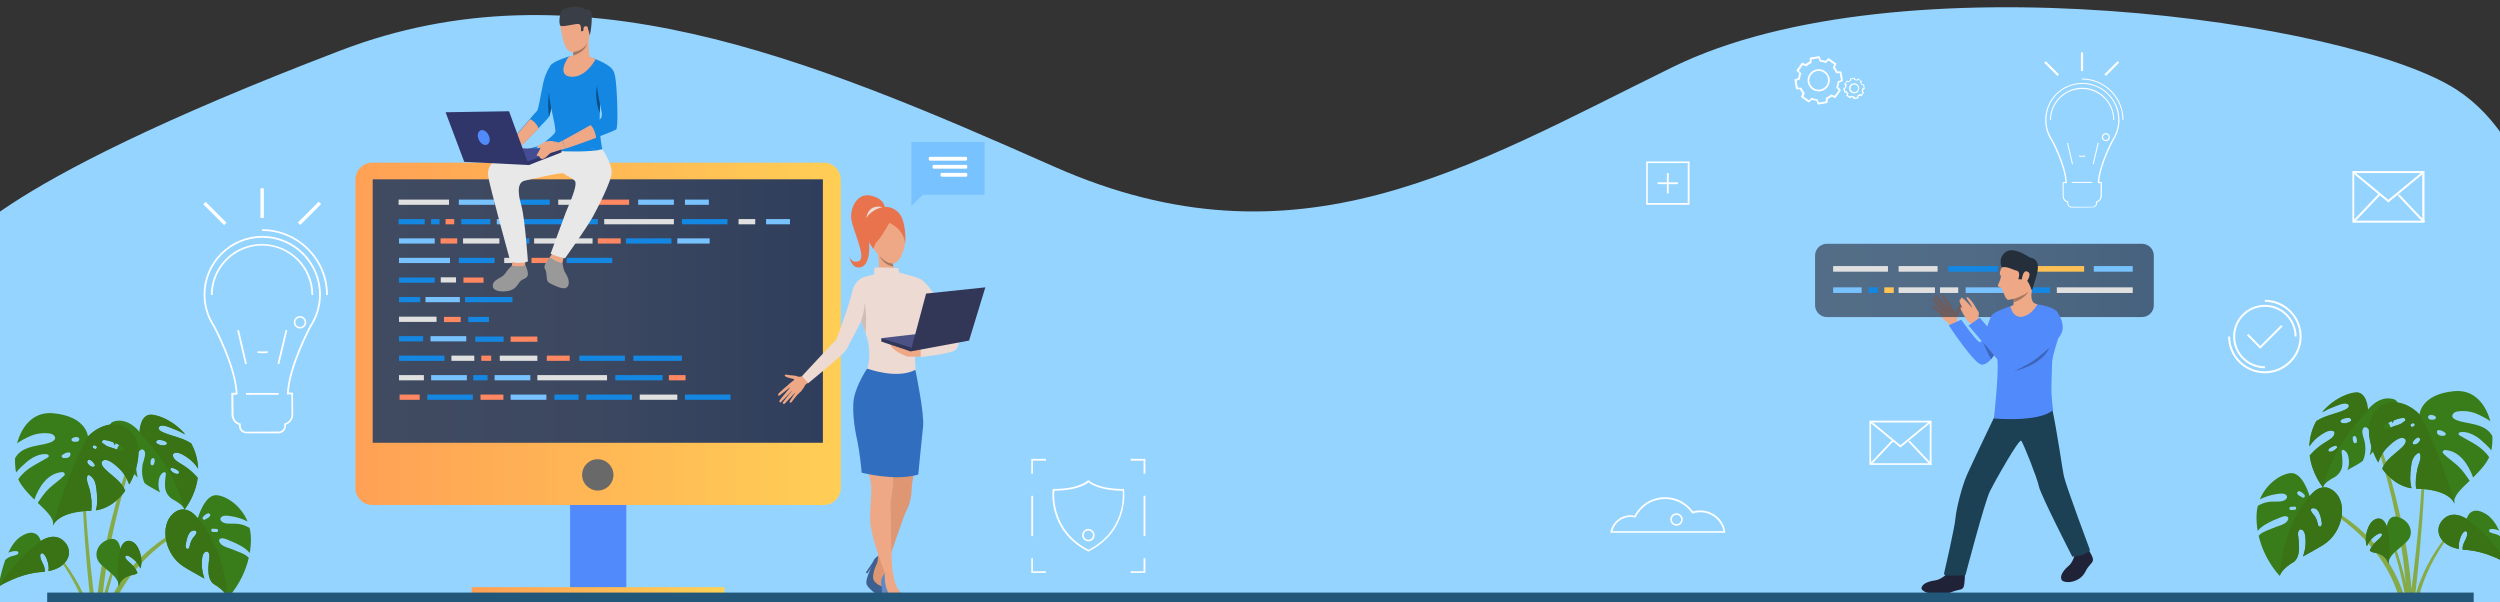 <?xml version="1.0" encoding="utf-8"?>
<!-- Generator: Adobe Illustrator 26.0.2, SVG Export Plug-In . SVG Version: 6.00 Build 0)  -->
<svg version="1.1" id="Слой_1" xmlns="http://www.w3.org/2000/svg" xmlns:xlink="http://www.w3.org/1999/xlink" x="0px" y="0px"
	 viewBox="0 0 1245 300" style="enable-background:new 0 0 1245 300;" xml:space="preserve">
<rect x="0" y="0" width="1245" height="300" fill="#333333" stroke="none"/>
<style type="text/css">
	.st0{clip-path:url(#SVGID_00000115476447480123789560000001257550249551324833_);fill:#94D4FF;}
	.st1{clip-path:url(#SVGID_00000142135425538881639150000008703402479919328641_);}
	.st2{fill:#323657;}
	.st3{clip-path:url(#SVGID_00000004529537697441697090000015119723445659831201_);}
	.st4{fill:#FFFFFF;}
	.st5{clip-path:url(#SVGID_00000025427934098144099280000009331282312614279590_);}
	.st6{clip-path:url(#SVGID_00000017513022545533250910000001874021585584231315_);}
	.st7{clip-path:url(#SVGID_00000031918878794566018130000006508547448263617680_);}
	.st8{clip-path:url(#SVGID_00000075122898013731291650000014508062938698934711_);}
	.st9{clip-path:url(#SVGID_00000083089737543155317670000006774559959585862070_);}
	.st10{clip-path:url(#SVGID_00000089560263742288824860000015721613085568782477_);}
	.st11{clip-path:url(#SVGID_00000157296071607769079060000011607986794946460850_);}
	.st12{clip-path:url(#SVGID_00000125595153715047784700000000762700525259148440_);}
	.st13{clip-path:url(#SVGID_00000033333697967990729780000010000434636836875441_);}
	.st14{fill:#EEA886;}
	.st15{opacity:0.68;fill:url(#SVGID_00000119838693818603299140000014345154623043521922_);enable-background:new    ;}
	.st16{fill:#E0E0E0;}
	.st17{fill:#78C2FF;}
	.st18{fill:#1487E3;}
	.st19{fill:#FFC055;}
	.st20{fill:#FFC455;}
	.st21{fill:#202338;}
	.st22{fill:#1C4054;}
	.st23{fill:#518AFA;}
	.st24{fill:#EEA987;}
	.st25{fill:#3D66BA;}
	.st26{fill:#252E3B;}
	.st27{fill:#A77860;}
	.st28{clip-path:url(#SVGID_00000114790493529282926940000004471035662861644990_);}
	.st29{clip-path:url(#SVGID_00000024713172388043189520000007371362271883540902_);}
	.st30{fill:url(#SVGID_00000175288893389897965030000000864063302382445222_);}
	.st31{fill:url(#SVGID_00000142874584796712891510000013559001679994754192_);}
	.st32{fill:url(#SVGID_00000145053112974205142510000000813089239637285255_);}
	.st33{fill:#FF8761;}
	.st34{fill:#999999;}
	.st35{fill:#E8E8E8;}
	.st36{fill:#3A3F47;}
	.st37{fill:#0C5087;}
	.st38{fill:#444C94;}
	.st39{fill:#303669;}
	.st40{fill:#696969;}
	.st41{clip-path:url(#SVGID_00000013889412446688102180000000974742838072809345_);}
	.st42{fill:#3D6091;}
	.st43{fill:#DE9673;}
	.st44{fill:#316EBF;}
	.st45{fill:#EDDAD3;}
	.st46{fill:#5D89C4;}
	.st47{fill:#4C5285;}
	.st48{fill:#E8734D;}
	.st49{fill:#CFBEB8;}
	.st50{clip-path:url(#SVGID_00000046312702375776491650000004470310453067556775_);}
	.st51{fill:#86AB46;}
	.st52{fill:#387D19;}
	.st53{fill:#397315;}
	.st54{clip-path:url(#SVGID_00000076590677406030296070000017187264378364189108_);}
	
		.st55{clip-path:url(#SVGID_00000145744347123146047740000003478207372889920184_);fill:none;stroke:#22577A;stroke-width:5;stroke-miterlimit:10;}
</style>
<g>
	<g>
		<defs>
			<rect id="SVGID_1_" width="1245" height="300"/>
		</defs>
		<clipPath id="SVGID_00000076586928980073431490000014253317040782046593_">
			<use xlink:href="#SVGID_1_"  style="overflow:visible;"/>
		</clipPath>
		<path style="clip-path:url(#SVGID_00000076586928980073431490000014253317040782046593_);fill:#94D4FF;" d="M-22.1,126
			c0,0,9.9-31.4,191.8-100.9C286.1-19.4,401.1,28.1,525,83c121,53.6,206.8,0,308.2-49.7c112.6-55.1,337.4-22.9,390.1,11.3
			c83,53.9,42.2,264,42.2,264H-22.1V126z"/>
	</g>
	<g>
		<defs>
			<rect id="SVGID_00000005231096745090048580000001583795057995513483_" width="1245" height="300"/>
		</defs>
		<clipPath id="SVGID_00000055702682612962810700000004778123118136521630_">
			<use xlink:href="#SVGID_00000005231096745090048580000001583795057995513483_"  style="overflow:visible;"/>
		</clipPath>
		<g style="clip-path:url(#SVGID_00000055702682612962810700000004778123118136521630_);">
			<g>
				<g>
					<path class="st2" d="M906.6,204L906.6,204C906.6,204,906.7,204,906.6,204z"/>
				</g>
			</g>
		</g>
	</g>
	<g>
		<defs>
			<rect id="SVGID_00000085226068865262227680000015952066681175540379_" width="1245" height="300"/>
		</defs>
		<clipPath id="SVGID_00000149381420113953879080000010164726823122999692_">
			<use xlink:href="#SVGID_00000085226068865262227680000015952066681175540379_"  style="overflow:visible;"/>
		</clipPath>
		<g style="clip-path:url(#SVGID_00000149381420113953879080000010164726823122999692_);">
			<g>
				<path class="st4" d="M859.2,265.3h-57.3l0.1-0.5c0.9-4.7,5.1-8.2,9.9-8.2c0.7,0,1.4,0.1,2.1,0.2c3-5.7,8.8-9.2,15.2-9.2
					c5.5,0,10.7,2.6,13.9,7.1c1.2-0.4,2.4-0.5,3.7-0.5c6.2,0,11.5,4.5,12.4,10.6L859.2,265.3z M803,264.5h55.3
					c-1.1-5.4-5.9-9.4-11.5-9.4c-1.3,0-2.5,0.2-3.7,0.6l-0.3,0.1l-0.2-0.3c-3.1-4.4-8.1-7-13.4-7c-6.2,0-11.8,3.5-14.6,9l-0.2,0.3
					l-0.3-0.1c-0.7-0.2-1.5-0.3-2.2-0.3C807.7,257.5,804,260.4,803,264.5z"/>
			</g>
			<g>
				<path class="st4" d="M834.9,261.8c-1.7,0-3.1-1.4-3.1-3.1s1.4-3.1,3.1-3.1s3.1,1.4,3.1,3.1S836.6,261.8,834.9,261.8z
					 M834.9,256.4c-1.3,0-2.3,1-2.3,2.3s1,2.3,2.3,2.3s2.3-1,2.3-2.3S836.1,256.4,834.9,256.4z"/>
			</g>
		</g>
	</g>
	<g>
		<defs>
			<rect id="SVGID_00000157277704399841199180000003969363083336309899_" width="1245" height="300"/>
		</defs>
		<clipPath id="SVGID_00000165944802712345150240000015155879608025783984_">
			<use xlink:href="#SVGID_00000157277704399841199180000003969363083336309899_"  style="overflow:visible;"/>
		</clipPath>
		<g style="clip-path:url(#SVGID_00000165944802712345150240000015155879608025783984_);">
			<g>
				<path class="st4" d="M542,274.7l-0.2-0.1c-20.3-10.4-17.6-30.5-17.6-30.7l0.1-0.4h0.4c12.9,0,17-4.2,17-4.2l0.3-0.3l0.3,0.3
					c0,0,4.1,4.2,17,4.2h0.4l0.1,0.4c0,0.2,2.8,20.3-17.6,30.7L542,274.7z M525.1,244.4c-0.3,2.7-1.1,20,17,29.4
					c18.1-9.4,17.2-26.6,17-29.4c-11.2-0.1-15.8-3.2-17-4.2C540.9,241.2,536.3,244.3,525.1,244.4z"/>
			</g>
			<g>
				<polygon class="st4" points="570.4,285.3 563,285.3 563,284.5 569.5,284.5 569.5,278 570.4,278 				"/>
			</g>
			<g>
				<polygon class="st4" points="520.9,285.3 513.6,285.3 513.6,278 514.4,278 514.4,284.5 520.9,284.5 				"/>
			</g>
			<g>
				<polygon class="st4" points="514.4,235.9 513.6,235.9 513.6,228.5 520.9,228.5 520.9,229.4 514.4,229.4 				"/>
			</g>
			<g>
				<polygon class="st4" points="570.4,235.9 569.5,235.9 569.5,229.4 563,229.4 563,228.5 570.4,228.5 				"/>
			</g>
			<g>
				<rect x="569.5" y="246.9" class="st4" width="0.9" height="20.1"/>
			</g>
			<g>
				<rect x="513.6" y="246.9" class="st4" width="0.9" height="20.1"/>
			</g>
			<g>
				<path class="st4" d="M542,269.6c-1.7,0-3.1-1.4-3.1-3.1s1.4-3.1,3.1-3.1s3.1,1.4,3.1,3.1C545.2,268.2,543.8,269.6,542,269.6z
					 M542,264.2c-1.3,0-2.3,1-2.3,2.3s1,2.3,2.3,2.3s2.3-1,2.3-2.3S543.3,264.2,542,264.2z"/>
			</g>
		</g>
	</g>
	<g>
		<defs>
			<rect id="SVGID_00000162350315346783223530000008752346845919017114_" width="1245" height="300"/>
		</defs>
		<clipPath id="SVGID_00000034063575794004034960000010036157690335276208_">
			<use xlink:href="#SVGID_00000162350315346783223530000008752346845919017114_"  style="overflow:visible;"/>
		</clipPath>
		<g style="clip-path:url(#SVGID_00000034063575794004034960000010036157690335276208_);">
			<g>
				<path class="st4" d="M841.4,102h-21.6V80.4h21.6V102z M820.6,101.1h19.9V81.2h-19.9V101.1z"/>
			</g>
			<g>
				<rect x="830.1" y="86.2" class="st4" width="0.9" height="10.1"/>
			</g>
			<g>
				<rect x="825.5" y="90.8" class="st4" width="10.1" height="0.9"/>
			</g>
		</g>
	</g>
	<g>
		<defs>
			<rect id="SVGID_00000054981622626130161470000007485677680426993823_" width="1245" height="300"/>
		</defs>
		<clipPath id="SVGID_00000170258935098380267770000002875076842823810712_">
			<use xlink:href="#SVGID_00000054981622626130161470000007485677680426993823_"  style="overflow:visible;"/>
		</clipPath>
		<g style="clip-path:url(#SVGID_00000170258935098380267770000002875076842823810712_);">
			<g>
				<path class="st4" d="M1207.4,110.9h-35.9V85.2h35.9V110.9z M1172.4,109.9h33.9V86.2h-33.9V109.9z"/>
			</g>
			<g>
				<polygon class="st4" points="1189.4,100.8 1171.6,86.1 1172.3,85.4 1189.4,99.5 1206.5,85.4 1207.2,86.1 				"/>
			</g>
			<g>
				
					<rect x="1199.9" y="94.3" transform="matrix(0.726 -0.688 0.688 0.726 258.051 854.451)" class="st4" width="1" height="18.7"/>
			</g>
			<g>
				
					<rect x="1169" y="103.1" transform="matrix(0.688 -0.726 0.726 0.688 292.674 887.736)" class="st4" width="18.7" height="1"/>
			</g>
		</g>
	</g>
	<g>
		<defs>
			<rect id="SVGID_00000094597441441648593470000011519773853077216417_" width="1245" height="300"/>
		</defs>
		<clipPath id="SVGID_00000166646888919677319500000010888807711451254179_">
			<use xlink:href="#SVGID_00000094597441441648593470000011519773853077216417_"  style="overflow:visible;"/>
		</clipPath>
		<g style="clip-path:url(#SVGID_00000166646888919677319500000010888807711451254179_);">
			<g>
				<path class="st4" d="M961.8,231.5H931v-22h30.9v22H961.8z M931.8,230.7H961v-20.3h-29.2V230.7z"/>
			</g>
			<g>
				<polygon class="st4" points="946.4,222.9 931.1,210.3 931.7,209.6 946.4,221.7 961.2,209.6 961.7,210.3 				"/>
			</g>
			<g>
				
					<rect x="955.4" y="217.3" transform="matrix(0.726 -0.688 0.688 0.726 107.213 719.578)" class="st4" width="0.9" height="16.1"/>
			</g>
			<g>
				
					<rect x="928.9" y="224.8" transform="matrix(0.688 -0.726 0.726 0.688 129.008 750.436)" class="st4" width="16.1" height="0.9"/>
			</g>
		</g>
	</g>
	<g>
		<defs>
			<rect id="SVGID_00000054253746918498370130000004356893534465484686_" width="1245" height="300"/>
		</defs>
		<clipPath id="SVGID_00000008119750263319276870000008143243292740978834_">
			<use xlink:href="#SVGID_00000054253746918498370130000004356893534465484686_"  style="overflow:visible;"/>
		</clipPath>
		<g style="clip-path:url(#SVGID_00000008119750263319276870000008143243292740978834_);">
			<g>
				<path class="st4" d="M923.1,49.4l-0.3-0.8c-0.3,0-0.6-0.1-0.8-0.2l-0.7,0.6l-1.9-1.4l0.4-0.8c-0.2-0.2-0.3-0.5-0.5-0.7h-0.9
					l-0.4-2.3l0.8-0.3c0-0.3,0.1-0.6,0.2-0.8l-0.6-0.7l1.4-1.9l0.8,0.4c0.2-0.2,0.5-0.3,0.7-0.5v-0.9l2.3-0.4l0.3,0.8
					c0.3,0,0.6,0.1,0.8,0.2l0.7-0.6l1.9,1.4l-0.4,0.8c0.2,0.2,0.3,0.5,0.5,0.7h0.9l0.4,2.3l-0.8,0.3c0,0.3-0.1,0.6-0.2,0.8l0.6,0.7
					L927,48l-0.8-0.4c-0.2,0.2-0.5,0.3-0.7,0.5V49L923.1,49.4z M921.8,47.6l0.2,0.1c0.3,0.1,0.7,0.2,1.1,0.2h0.2l0.3,0.7l1.3-0.2
					v-0.8l0.2-0.1c0.3-0.2,0.6-0.3,0.9-0.6l0.2-0.1l0.7,0.3l0.7-1l-0.5-0.6l0.1-0.2c0.1-0.3,0.2-0.7,0.2-1.1V44l0.7-0.3l-0.2-1.3
					h-0.8l-0.1-0.2c-0.1-0.3-0.3-0.6-0.6-0.9l-0.1-0.2l0.3-0.7l-1-0.7l-0.6,0.5l-0.2-0.1c-0.3-0.1-0.7-0.2-1.1-0.2h-0.2l-0.3-0.7
					l-1.3,0.2v0.8l-0.2,0.1c-0.3,0.1-0.6,0.3-0.9,0.6l-0.2,0.1l-0.7-0.3l-0.7,1l0.5,0.6l-0.1,0.2c-0.1,0.3-0.2,0.7-0.2,1.1v0.2
					l-0.7,0.3l0.2,1.3h0.8l0.1,0.2c0.1,0.3,0.3,0.6,0.6,0.9l0.1,0.2l-0.3,0.7l1,0.7L921.8,47.6z M923.4,46.5c-0.5,0-1-0.2-1.5-0.5
					l0,0c-0.6-0.4-0.9-1-1-1.6c-0.1-0.7,0-1.3,0.4-1.9c0.8-1.1,2.4-1.4,3.5-0.6c1.1,0.8,1.4,2.4,0.6,3.5
					C925,46.2,924.2,46.5,923.4,46.5z M923.4,42.1c-0.6,0-1.2,0.3-1.5,0.8c-0.3,0.4-0.4,0.9-0.3,1.4c0.1,0.5,0.4,0.9,0.8,1.2l0,0
					c0.9,0.6,2,0.4,2.6-0.4c0.6-0.9,0.4-2-0.4-2.6C924.2,42.2,923.8,42.1,923.4,42.1z"/>
			</g>
			<g>
				<path class="st4" d="M905.3,52.1l-0.7-1.9c-0.8-0.1-1.5-0.3-2.3-0.5l-1.5,1.4l-4-2.8l0.8-1.8c-0.5-0.6-0.9-1.3-1.2-2l-2-0.1
					l-0.8-4.8l1.9-0.7c0.1-0.8,0.3-1.5,0.5-2.3l-1.4-1.5l2.8-4l1.8,0.8c0.6-0.5,1.3-0.9,2-1.2l0.1-2l4.8-0.8l0.7,1.9
					c0.8,0.1,1.5,0.3,2.3,0.5l1.5-1.4l4,2.8l-0.8,1.8c0.5,0.6,0.9,1.3,1.2,2l2,0.1l0.8,4.8l-1.9,0.7c-0.1,0.8-0.3,1.5-0.5,2.3
					l1.4,1.5l-2.8,4l-1.8-0.8c-0.6,0.5-1.3,0.9-2,1.2l-0.1,2L905.3,52.1z M902.1,48.7l0.2,0.1c0.8,0.3,1.7,0.5,2.5,0.6h0.3l0.7,1.7
					l3.4-0.6l0.1-1.8l0.2-0.1c0.8-0.4,1.5-0.8,2.2-1.4L912,47l1.7,0.7l2-2.8l-1.3-1.3l0.1-0.2c0.3-0.8,0.5-1.7,0.6-2.5v-0.3l1.7-0.7
					l-0.6-3.4l-1.8-0.1l-0.1-0.2c-0.4-0.8-0.8-1.5-1.4-2.2l-0.2-0.2l0.7-1.7l-2.8-2l-1.3,1.3l-0.2-0.1c-0.8-0.3-1.7-0.5-2.5-0.6
					h-0.3l-0.7-1.7l-3.4,0.6l-0.1,1.8l-0.2,0.1c-0.8,0.4-1.5,0.8-2.2,1.4l-0.2,0.2l-1.7-0.7l-2,2.8l1.3,1.3l-0.1,0.2
					c-0.3,0.8-0.5,1.7-0.6,2.5v0.3l-1.7,0.7l0.6,3.4l1.8,0.1l0.1,0.2c0.4,0.8,0.8,1.5,1.4,2.2l0.2,0.2l-0.7,1.7l2.8,2L902.1,48.7z
					 M905.7,45.5c-1.1,0-2.2-0.3-3.2-1c-2.5-1.8-3.1-5.2-1.3-7.7c0.9-1.2,2.1-2,3.6-2.3c1.5-0.2,2.9,0.1,4.1,1
					c2.5,1.8,3.1,5.2,1.3,7.7C909.2,44.7,907.5,45.5,905.7,45.5z M905.7,35.3c-0.3,0-0.5,0-0.8,0.1c-1.2,0.2-2.3,0.9-3,1.9
					c-1.5,2.1-1,5,1.1,6.5s5,1,6.5-1.1c0.7-1,1-2.3,0.8-3.5s-0.9-2.3-1.9-3C907.6,35.6,906.7,35.3,905.7,35.3z"/>
			</g>
		</g>
	</g>
	<g>
		<defs>
			<rect id="SVGID_00000081635088121795872220000001454567812276098742_" width="1245" height="300"/>
		</defs>
		<clipPath id="SVGID_00000065060498772570466430000015290985034313104007_">
			<use xlink:href="#SVGID_00000081635088121795872220000001454567812276098742_"  style="overflow:visible;"/>
		</clipPath>
		<g style="clip-path:url(#SVGID_00000065060498772570466430000015290985034313104007_);">
			<g>
				<g>
					<g>
						<path class="st4" d="M1127.9,185.9c-10.1,0-18.3-8.2-18.3-18.3h1c0,9.6,7.8,17.3,17.3,17.3s17.3-7.8,17.3-17.3
							c0-9.6-7.8-17.3-17.3-17.3v-1c10.1,0,18.3,8.2,18.3,18.3C1146.2,177.7,1138,185.9,1127.9,185.9z M1127.9,183.4
							c-8.7,0-15.8-7.1-15.8-15.8s7.1-15.8,15.8-15.8s15.8,7.1,15.8,15.8h-1c0-8.2-6.6-14.8-14.8-14.8s-14.8,6.6-14.8,14.8
							s6.6,14.8,14.8,14.8V183.4z"/>
					</g>
				</g>
			</g>
			<g>
				<polygon class="st4" points="1125.6,173.7 1119,167 1119.7,166.3 1125.6,172.3 1136,161.9 1136.7,162.6 				"/>
			</g>
		</g>
	</g>
	<g>
		<defs>
			<rect id="SVGID_00000174561116683563043210000010635211492309861542_" width="1245" height="300"/>
		</defs>
		<clipPath id="SVGID_00000101822755004875840300000015789177244291343011_">
			<use xlink:href="#SVGID_00000174561116683563043210000010635211492309861542_"  style="overflow:visible;"/>
		</clipPath>
		<g style="clip-path:url(#SVGID_00000101822755004875840300000015789177244291343011_);">
			<g>
				<path class="st4" d="M149.4,163.6c-1.7,0-3.1-1.4-3.1-3.1s1.4-3.1,3.1-3.1s3.1,1.4,3.1,3.1C152.6,162.2,151.2,163.6,149.4,163.6
					z M149.4,158.2c-1.3,0-2.3,1-2.3,2.3s1,2.3,2.3,2.3s2.3-1,2.3-2.3S150.7,158.2,149.4,158.2z"/>
			</g>
			<g>
				<path class="st4" d="M122.7,215.8c-2,0-3.7-1.6-3.7-3.6v-0.6c-2.2-0.7-3.6-2.7-3.7-5l-0.1-11h2.2c-0.8-13.6-11.1-32.7-11.2-32.9
					c-3.1-4.7-4.8-10.3-4.8-16c0-16.1,13.1-29.2,29.2-29.2s29.2,13.1,29.2,29.2c0,5.7-1.7,11.3-4.8,16c-0.4,0.8-10.3,19.3-11.2,32.8
					h2.1l0.1,11c0,2.3-1.5,4.3-3.6,5v0.6c0,2-1.6,3.7-3.6,3.7L122.7,215.8L122.7,215.8z M116.2,196.5l0.1,10.1c0,2,1.4,3.8,3.3,4.3
					l0.3,0.1v1.2c0,1.5,1.3,2.8,2.8,2.8l16.1-0.1c1.5,0,2.8-1.3,2.8-2.8v-1.2l0.3-0.1c1.9-0.5,3.3-2.3,3.3-4.3l-0.1-10.1h-2.2v-0.5
					c0.7-13.7,10.9-32.8,11.3-33.6c3.1-4.7,4.7-10,4.7-15.6c0-15.6-12.7-28.3-28.3-28.3s-28.3,12.7-28.3,28.3
					c0,5.6,1.6,10.9,4.7,15.6c0.1,0.1,10.7,19.9,11.3,33.8v0.4L116.2,196.5z M131,175.9c-0.2,0-0.3,0-0.3,0l0,0c-0.1,0-1,0-2.5-0.1
					l0.1-0.9c1.8,0.2,3.1,0.2,4.9,0l0.1,0.9C132.1,175.9,131.4,175.9,131,175.9z"/>
			</g>
			<g>
				<rect x="122.5" y="195.7" class="st4" width="16.2" height="0.9"/>
			</g>
			<g>
				<rect x="129.7" y="93.8" class="st4" width="1.7" height="14.7"/>
			</g>
			<g>
				
					<rect x="146.8" y="105.4" transform="matrix(0.707 -0.707 0.707 0.707 -29.978 140.097)" class="st4" width="14.7" height="1.7"/>
			</g>
			<g>
				
					<rect x="106.2" y="99" transform="matrix(0.707 -0.707 0.707 0.707 -43.869 106.825)" class="st4" width="1.7" height="14.7"/>
			</g>
			<g>
				
					<rect x="120.1" y="164.1" transform="matrix(0.974 -0.228 0.228 0.974 -36.268 32.101)" class="st4" width="0.9" height="17.3"/>
			</g>
			<g>
				
					<rect x="132" y="172.2" transform="matrix(0.23 -0.973 0.973 0.23 -59.691 269.96)" class="st4" width="17.3" height="0.9"/>
			</g>
			<g>
				<path class="st4" d="M163.3,146.9h-0.9c0-17.6-14.3-31.9-31.9-31.9v-0.9C148.6,114.2,163.3,128.9,163.3,146.9z"/>
			</g>
			<g>
				<path class="st4" d="M156,146.9h-0.9c0-13.5-11-24.6-24.6-24.6c-13.5,0-24.6,11-24.6,24.6H105c0-14,11.4-25.4,25.4-25.4
					C144.6,121.5,156,132.9,156,146.9z"/>
			</g>
		</g>
	</g>
	<g>
		<defs>
			<rect id="SVGID_00000146499301585087823410000005877962128256648353_" width="1245" height="300"/>
		</defs>
		<clipPath id="SVGID_00000093160438264569307060000002737407103178613896_">
			<use xlink:href="#SVGID_00000146499301585087823410000005877962128256648353_"  style="overflow:visible;"/>
		</clipPath>
		<g style="clip-path:url(#SVGID_00000093160438264569307060000002737407103178613896_);">
			<g>
				<path class="st4" d="M1048.7,70.3c-1.1,0-2-0.9-2-2s0.9-2,2-2s2,0.9,2,2S1049.8,70.3,1048.7,70.3z M1048.7,66.9
					c-0.8,0-1.4,0.6-1.4,1.4s0.6,1.4,1.4,1.4s1.4-0.7,1.4-1.4C1050.2,67.5,1049.5,66.9,1048.7,66.9z"/>
			</g>
			<g>
				<path class="st4" d="M1031.8,103.4c-1.3,0-2.3-1-2.3-2.3v-0.3c-1.4-0.4-2.3-1.7-2.3-3.2v-6.9h1.4c-0.5-8.6-7-20.7-7.1-20.8
					c-2-3-3-6.5-3-10.1c0-10.2,8.3-18.5,18.5-18.5s18.5,8.3,18.5,18.5c0,3.6-1.1,7.1-3,10.1c-0.3,0.5-6.5,12.2-7.1,20.7h1.3v6.9
					c0,1.4-0.9,2.7-2.3,3.2v0.3c0,1.3-1,2.3-2.3,2.3L1031.8,103.4L1031.8,103.4z M1027.7,91.2v6.4c0,1.3,0.9,2.4,2.1,2.7l0.2,0.1
					v0.8c0,1,0.8,1.8,1.8,1.8h10.2c1,0,1.8-0.8,1.8-1.8v-0.8l0.2-0.1c1.2-0.3,2.1-1.4,2.1-2.7v-6.4h-1.4v-0.3
					c0.4-8.7,6.9-20.8,7.2-21.3c1.9-2.9,3-6.4,3-9.9c0-9.9-8-17.9-17.9-17.9s-17.9,8-17.9,17.9c0,3.5,1,6.9,3,9.8
					c0.1,0.1,6.8,12.6,7.2,21.4v0.3H1027.7z M1037.1,78.1c-0.1,0-0.2,0-0.2,0l0,0c0,0-0.6,0-1.6-0.1v-0.5c1.1,0.1,2,0.1,3.1,0V78
					C1037.8,78.1,1037.3,78.1,1037.1,78.1z"/>
			</g>
			<g>
				<rect x="1031.7" y="90.6" class="st4" width="10.2" height="0.5"/>
			</g>
			<g>
				<rect x="1036.3" y="26.1" class="st4" width="1.1" height="9.3"/>
			</g>
			<g>
				
					<rect x="1047.1" y="33.5" transform="matrix(0.707 -0.707 0.707 0.707 283.982 753.648)" class="st4" width="9.3" height="1.1"/>
			</g>
			<g>
				
					<rect x="1021.3" y="29.4" transform="matrix(0.707 -0.707 0.707 0.707 275.186 732.539)" class="st4" width="1.1" height="9.3"/>
			</g>
			<g>
				
					<rect x="1030.2" y="70.6" transform="matrix(0.974 -0.228 0.228 0.974 9.866 237.363)" class="st4" width="0.5" height="10.9"/>
			</g>
			<g>
				
					<rect x="1037.7" y="75.9" transform="matrix(0.23 -0.973 0.973 0.23 729.648 1073.925)" class="st4" width="10.9" height="0.5"/>
			</g>
			<g>
				<path class="st4" d="M1057.5,59.8h-0.5c0-11.1-9-20.2-20.2-20.2v-0.5C1048.2,39.1,1057.5,48.3,1057.5,59.8z"/>
			</g>
			<g>
				<path class="st4" d="M1052.9,59.8h-0.5c0-8.6-7-15.5-15.5-15.5c-8.6,0-15.5,7-15.5,15.5h-0.5c0-8.9,7.2-16.1,16.1-16.1
					C1045.7,43.7,1052.9,50.9,1052.9,59.8z"/>
			</g>
		</g>
	</g>
	<g>
		<defs>
			<rect id="SVGID_00000073693296624398964850000014159362122923715731_" width="1245" height="300"/>
		</defs>
		<clipPath id="SVGID_00000081633719608829450820000005574624746732385211_">
			<use xlink:href="#SVGID_00000073693296624398964850000014159362122923715731_"  style="overflow:visible;"/>
		</clipPath>
		<g style="clip-path:url(#SVGID_00000081633719608829450820000005574624746732385211_);">
			<path class="st14" d="M974.9,160.8c0,0-0.7-2.5,0-3.5c0.7-1.1,1.1-2.8,1.2-3.3c0.1-0.7,1.4-2.9,0.5-3c-0.9,0-2.2,3.6-2.7,4.3
				c-0.4,0.7-1.6-2.4-2.3-2.8c-0.7-0.4-6.3,2.5-5.2,4.6s3.7,3.4,3.8,3.8c0.1,0.4,0.7,1.5,0.7,1.5L974.9,160.8z"/>
			<path class="st14" d="M972,152.8c0,0-3.7-6-4.3-6.1s-1,0.1-0.7,0.7c0.3,0.6,3.4,5.9,3.4,5.9s-5.7-6.2-6.2-6.5
				c-0.3-0.1-1,0.3-0.8,0.7c0.1,0.3,5.4,6.9,5.4,6.9s-5.4-5.8-5.8-5.9c-0.4-0.1-1,0.5-0.6,1s5,6.2,5,6.2s-4.2-3.9-4.7-3.8
				c-0.3,0.1-0.9,0.5,0.2,1.5c1.1,1,3.5,3.6,3.5,3.6L972,152.8z"/>
			
				<linearGradient id="SVGID_00000019638609754235784730000007460619519099692959_" gradientUnits="userSpaceOnUse" x1="903.9" y1="164.35" x2="1072.6" y2="164.35" gradientTransform="matrix(1 0 0 -1 0 304)">
				<stop  offset="0" style="stop-color:#343D4F"/>
				<stop  offset="0.458" style="stop-color:#30394C"/>
				<stop  offset="0.951" style="stop-color:#232D41"/>
				<stop  offset="1" style="stop-color:#212B40"/>
			</linearGradient>
			
				<path style="opacity:0.68;fill:url(#SVGID_00000019638609754235784730000007460619519099692959_);enable-background:new    ;" d="
				M1066.7,157.9H909.8c-3.3,0-5.9-2.7-5.9-5.9v-24.7c0-3.3,2.7-5.9,5.9-5.9h156.9c3.3,0,5.9,2.7,5.9,5.9V152
				C1072.6,155.2,1070,157.9,1066.7,157.9z"/>
			<g>
				<g>
					<rect x="912.9" y="132.5" class="st16" width="27.3" height="2.8"/>
				</g>
				<g>
					<rect x="945.5" y="132.5" class="st16" width="19.4" height="2.8"/>
				</g>
				<g>
					<rect x="945.5" y="143.1" class="st16" width="18.1" height="2.8"/>
				</g>
				<g>
					<rect x="1042.7" y="132.5" class="st17" width="19.4" height="2.8"/>
				</g>
				<g>
					<rect x="970.2" y="132.5" class="st18" width="24.7" height="2.8"/>
				</g>
				<g>
					<rect x="1013.2" y="132.5" class="st19" width="24.7" height="2.8"/>
				</g>
				<g>
					<rect x="999.4" y="132.5" class="st16" width="9.1" height="2.8"/>
				</g>
				<g>
					<rect x="912.9" y="143.1" class="st17" width="14.2" height="2.8"/>
				</g>
				<g>
					<rect x="930.5" y="143.1" class="st18" width="4.6" height="2.8"/>
				</g>
				<g>
					<rect x="1024.3" y="143.1" class="st16" width="37.8" height="2.8"/>
				</g>
				<g>
					<rect x="938.4" y="143.1" class="st20" width="4.7" height="2.8"/>
				</g>
				<g>
					<rect x="1008.5" y="143.1" class="st18" width="12.4" height="2.8"/>
				</g>
				<g>
					<rect x="978.9" y="143.1" class="st17" width="26.3" height="2.8"/>
				</g>
				<g>
					<rect x="966.1" y="143.1" class="st16" width="9.1" height="2.8"/>
				</g>
			</g>
			<path class="st21" d="M970.5,285c0,0-3.6,3.6-6.6,4c-3.1,0.4-6.6,1.5-7,3.8s9.1,4.8,12.8,3c5.6-2.7,7.2-1.6,8.1-3.3
				c0.8-1.7,0.7-7.4,0.8-7.9C978.7,284,970.5,285,970.5,285z"/>
			<path class="st21" d="M1033.6,274.9c0,0-1,4.9-3.3,6.8s-4.6,4.7-3.7,6.9c0.9,2.2,9,2,11.9-3.9c1.8-3.7,4-4.3,3.8-6.2
				c-0.2-1.9-3-5.9-3.2-6.4C1038.8,271.4,1033.6,274.9,1033.6,274.9z"/>
			<path class="st22" d="M994.6,204.7c0,0-12.3,25.5-15.1,31.9c-2.6,6-5.2,16.7-5.6,20.9c-0.4,5.3-5.5,26.8-5.8,28.3
				s10.7,0.6,10.7,0.6s9.6-36.6,12.2-41.8c1.7-3.5,14.5-26.5,15.6-25.1s8,18.7,8.8,22.8s16.6,34.9,16.6,34.9s7.3-0.5,8.8-3.3
				c0,0-11.7-31.2-13-36.8c-0.7-2.9-3.1-21.1-6.1-35C1020,194.9,994.6,204.7,994.6,204.7z"/>
			<path class="st23" d="M1025.8,165.9c0,0-4.2,12.7-4.1,15.8C1021.7,184.7,1019.3,166.9,1025.8,165.9z"/>
			<g>
				<g>
					<g>
						<g>
							<path class="st23" d="M995.8,170.6c0,0-0.5,1.8-1.5,3.9l0,0c-0.4,0.8-0.8,1.6-1.3,2.4c-0.1,0.1-0.2,0.3-0.3,0.4
								c-0.3,0.5-0.7,1.1-1.1,1.5c-1.3,1.5-2.8,2.7-4.5,2.8c-3.6,0.3-16.6-19.6-16.6-19.6l6.2-2.8c0,0,8.2,11.9,9.5,11.2
								s2.6-5.5,2.6-5.5c1.5-0.8,3.8,1.5,5.4,3.4c0.1,0.1,0.2,0.2,0.3,0.4C995.2,169.8,995.8,170.6,995.8,170.6z"/>
						</g>
					</g>
				</g>
			</g>
			<g>
				<g>
					<g>
						<g>
							<path class="st23" d="M1022.4,204.2c-7,6.3-29.5,4.2-29.5,4.2c0.3-0.8,2.6-24.2,1.8-29.5s-0.3-9.8-1-10s-5.5-1.9-5.5-1.9
								s2.6-8.2,3.6-9.9c1.1-1.8,8.8-4.4,8.8-4.4s6-2.1,12.3-1.4c10.6,1.3,11.9,4.4,11.9,4.4l-2.5,15.7c0,0,0,0.1,0,0.2
								c0,0.4,0,1.2-0.1,2.4c-0.2,5.1-0.6,15.9-0.6,18.4C1021.4,196.6,1022.4,204.2,1022.4,204.2z"/>
						</g>
					</g>
				</g>
			</g>
			<g>
				<g>
					<g>
						<g>
							<path class="st24" d="M1014.6,151.6c-0.4,0.8-0.9,1.5-1.4,2.1c-3.3,4.3-7.1,4.1-7.1,4.1c-2.3-0.2-3.6-1.7-4.2-3.1
								c-0.6-1.2-0.7-2.2-0.7-2.2l1.4-0.5c0.1-0.4,0.2-0.9,0.2-1.4c0-0.3,0-0.6,0-0.9c0-0.3,0-0.6,0-0.8c0-0.1,0-0.2,0-0.3
								c0-1.2-0.1-2.2-0.1-2.2s10-5.4,9.2-1.6c-0.4,1.7-0.3,3.1-0.1,4.1c0.3,1.2,0.9,1.9,1.3,2.1
								C1014,151.4,1014.6,151.6,1014.6,151.6z"/>
						</g>
					</g>
				</g>
			</g>
			<path class="st14" d="M985.8,159.3c0,0-0.6-0.5-0.6-1.1c-0.1-1,0.9-2.3-0.3-3.3c-1.2-0.9-5.4,1.9-5.8,2.8
				c-0.4,0.9,0.7,2.6,3.4,4.2C985.2,163.7,985.8,159.3,985.8,159.3z"/>
			<path class="st14" d="M985.2,155.4c0,0-1-2-2.3-4c-1.2-1.8-2.9-3.7-3.4-3.4c-0.7,0.4,0.9,1.8,1.9,3.7c1,1.7,0.5,1.5,0.5,1.5
				s0.1,0-1.3-1.6c-1.6-1.8-3.5-3.7-3.9-3.3c-0.3,0.2-0.3,0.3,0.1,1c-0.4-0.4-0.5-0.3-0.7-0.2c-0.9,0.7,0.9,3.7,1.7,4.9
				c-0.6-0.9-1.1-1.5-1.4-0.7c-0.3,0.9,2.5,5,3.4,6.5C980.7,161.4,985.2,155.4,985.2,155.4z"/>
			<g>
				<path class="st23" d="M1025.5,167.8c4.5-5.5-1.1-12.4-1.1-12.4c-3.3-2.8-10.6,9.1-11.5,10.2c-0.9,1.2-7.9,7.4-9.8,9.5
					c-1,1.1-5.2-3.5-7.1-5.3c-1.1-1.1-10.1-11.6-10.1-11.6s-6.2,4.4-5.6,4.1c0.5-0.4,18.2,22.8,21.5,23
					C1001.9,185.2,1014.6,181.1,1025.5,167.8z"/>
			</g>
			<path class="st25" d="M993,176.9c-0.1,0.1-0.2,0.3-0.3,0.4c-0.3,0.5-0.7,1.1-1.1,1.5c-0.9-1-4.1-8.3-4.1-8.4L993,176.9z"/>
			<path class="st25" d="M1020.6,173.2c0,0-5.7,5.1-8.8,7s-8.3,4.5-8.8,4.7C1002.9,184.8,1016.6,182.2,1020.6,173.2z"/>
			<g>
				<path class="st14" d="M997.3,132.3c0,0-2.2,4-1.1,4.7c0.9,0.5-1,4.5-1.3,5.1s1.6,1.1,2,1.5s1.6,5.5,3.1,5.7s8.5-2.3,10.4-4.2
					c1.9-2,3.4-10.8,2.2-14.6C1011.3,126.8,1001.1,125.3,997.3,132.3z"/>
			</g>
			<g>
				<path class="st26" d="M996.9,133.2c0,0-2.2-4.4,1.8-7.6c4-3.2,11.5,2.4,12.3,2.7c0.8,0.2,5.6,0.5,3.2,8.9
					c-2.1,7.2-2.3,7.5-2.3,7.5s-1.5-4.2-2.4-4.8c-1.4-1-4.4-0.8-4.4-0.8s1.4-3.8-0.8-4.3C1002,134.2,999.1,132.4,996.9,133.2z"/>
			</g>
			<g>
				<path class="st14" d="M1007.4,136.9c0.2-0.5,0.8-2.7,2.7-1.4s-1.2,5.5-1.5,5.6C1008.3,141.1,1005.8,141.3,1007.4,136.9z"/>
			</g>
			<path class="st27" d="M1010.2,145.3c0,0-1.6,3.2-7.4,5.3c0-0.3,0-0.6,0-0.9c0-0.3,0-0.6,0-0.8
				C1002.8,148.8,1007.2,147.6,1010.2,145.3z"/>
		</g>
	</g>
	<g>
		<defs>
			<rect id="SVGID_00000068667743673544662130000003845268841086683582_" width="1245" height="300"/>
		</defs>
		<clipPath id="SVGID_00000067927019278851804140000016803109856032101290_">
			<use xlink:href="#SVGID_00000068667743673544662130000003845268841086683582_"  style="overflow:visible;"/>
		</clipPath>
		<g style="clip-path:url(#SVGID_00000067927019278851804140000016803109856032101290_);">
			<g>
				<polygon class="st17" points="490.3,70.7 453.9,70.7 453.9,97 453.9,102.6 459.5,97 490.3,97 				"/>
			</g>
			<path class="st4" d="M463.1,80H481c0.4,0,0.6-0.3,0.6-0.6v-0.7c0-0.4-0.3-0.6-0.6-0.6h-17.9c-0.4,0-0.6,0.3-0.6,0.6v0.7
				C462.5,79.7,462.8,80,463.1,80z"/>
			<path class="st4" d="M465,84h16.1c0.4,0,0.6-0.3,0.6-0.6v-0.7c0-0.4-0.3-0.6-0.6-0.6H465c-0.4,0-0.6,0.3-0.6,0.6v0.7
				C464.4,83.7,464.6,84,465,84z"/>
			<path class="st4" d="M469,88h12.1c0.4,0,0.6-0.3,0.6-0.6v-0.7c0-0.4-0.3-0.6-0.6-0.6H469c-0.4,0-0.6,0.3-0.6,0.6v0.7
				C468.4,87.7,468.7,88,469,88z"/>
		</g>
	</g>
	<g>
		<defs>
			<rect id="SVGID_00000026125817049015763340000004647892412233472181_" width="1245" height="300"/>
		</defs>
		<clipPath id="SVGID_00000032609236539614285690000005335082875083955345_">
			<use xlink:href="#SVGID_00000026125817049015763340000004647892412233472181_"  style="overflow:visible;"/>
		</clipPath>
		<g style="clip-path:url(#SVGID_00000032609236539614285690000005335082875083955345_);">
			<g>
				<g>
					<rect x="283.9" y="210.6" class="st23" width="28" height="85"/>
				</g>
				<g>
					
						<linearGradient id="SVGID_00000003823715805190500910000014756328965745921192_" gradientUnits="userSpaceOnUse" x1="169.742" y1="137.75" x2="438.29" y2="137.75" gradientTransform="matrix(1 0 0 -1 0 304)">
						<stop  offset="0" style="stop-color:#FF9F55"/>
						<stop  offset="1" style="stop-color:#FFD255"/>
					</linearGradient>
					<path style="fill:url(#SVGID_00000003823715805190500910000014756328965745921192_);" d="M185.5,251.5h224.7
						c4.7,0,8.5-3.8,8.5-8.5V89.5c0-4.7-3.8-8.5-8.5-8.5H185.5c-4.7,0-8.5,3.8-8.5,8.5V243C177,247.7,180.8,251.5,185.5,251.5z"/>
				</g>
				<g>
					
						<linearGradient id="SVGID_00000080891362096850559030000007883117857647054728_" gradientUnits="userSpaceOnUse" x1="185.6" y1="149.1" x2="409.8" y2="149.1" gradientTransform="matrix(1 0 0 -1 0 304)">
						<stop  offset="0" style="stop-color:#404B61"/>
						<stop  offset="0.486" style="stop-color:#3C4860"/>
						<stop  offset="1" style="stop-color:#2F3E5C"/>
					</linearGradient>
					<polygon style="fill:url(#SVGID_00000080891362096850559030000007883117857647054728_);" points="185.6,220.5 409.8,220.5 
						409.8,89.3 185.6,89.3 					"/>
				</g>
				
					<linearGradient id="SVGID_00000098193000554732566870000009360553712274761891_" gradientUnits="userSpaceOnUse" x1="234.9" y1="8.4" x2="360.8" y2="8.4" gradientTransform="matrix(1 0 0 -1 0 304)">
					<stop  offset="0" style="stop-color:#FF9F55"/>
					<stop  offset="1" style="stop-color:#FFD255"/>
				</linearGradient>
				
					<rect x="234.9" y="292.4" style="fill:url(#SVGID_00000098193000554732566870000009360553712274761891_);" width="125.9" height="6.4"/>
				<g>
					<rect x="198.5" y="99.4" class="st16" width="25.1" height="2.6"/>
				</g>
				<g>
					<rect x="230.6" y="118.7" class="st16" width="18.1" height="2.6"/>
				</g>
				<g>
					<rect x="251.6" y="118.7" class="st18" width="12" height="2.6"/>
				</g>
				<g>
					<rect x="276.1" y="196.5" class="st18" width="12" height="2.6"/>
				</g>
				<g>
					<rect x="198.7" y="167.4" class="st18" width="12" height="2.6"/>
				</g>
				<g>
					<rect x="266" y="118.7" class="st16" width="29.1" height="2.6"/>
				</g>
				<g>
					<rect x="198.7" y="157.7" class="st16" width="18.7" height="2.6"/>
				</g>
				<g>
					<rect x="248.9" y="177.1" class="st16" width="18.7" height="2.6"/>
				</g>
				<g>
					<rect x="318.6" y="196.5" class="st16" width="18.7" height="2.6"/>
				</g>
				<g>
					<rect x="224.8" y="177.1" class="st16" width="11.4" height="2.6"/>
				</g>
				<g>
					<rect x="198.7" y="177.1" class="st18" width="22.6" height="2.6"/>
				</g>
				<g>
					<rect x="198.7" y="186.8" class="st16" width="12.4" height="2.6"/>
				</g>
				<g>
					<rect x="228.5" y="99.4" class="st17" width="17.8" height="2.6"/>
				</g>
				<g>
					<rect x="228.5" y="128.4" class="st18" width="17.8" height="2.6"/>
				</g>
				<g>
					<rect x="219.5" y="138.1" class="st16" width="7.6" height="2.6"/>
				</g>
				<g>
					<rect x="211.9" y="147.9" class="st17" width="17.1" height="2.6"/>
				</g>
				<g>
					<rect x="231.6" y="147.9" class="st18" width="23.6" height="2.6"/>
				</g>
				<g>
					<rect x="306.4" y="186.8" class="st18" width="23.6" height="2.6"/>
				</g>
				<g>
					<rect x="198.7" y="138.2" class="st18" width="17.8" height="2.6"/>
				</g>
				<g>
					<rect x="198.7" y="147.9" class="st18" width="10.6" height="2.6"/>
				</g>
				<g>
					<rect x="230.8" y="138.2" class="st33" width="10" height="2.6"/>
				</g>
				<g>
					<rect x="199" y="196.5" class="st33" width="10" height="2.6"/>
				</g>
				<g>
					<rect x="198.7" y="118.7" class="st17" width="17.8" height="2.6"/>
				</g>
				<g>
					<rect x="214.4" y="167.4" class="st17" width="17.8" height="2.6"/>
				</g>
				<g>
					<rect x="214.7" y="186.8" class="st17" width="17.8" height="2.6"/>
				</g>
				<g>
					<rect x="246.3" y="186.8" class="st17" width="17.8" height="2.6"/>
				</g>
				<g>
					<rect x="198.7" y="128.4" class="st17" width="25.4" height="2.6"/>
				</g>
				<g>
					<rect x="317.8" y="99.4" class="st17" width="17.8" height="2.6"/>
				</g>
				<g>
					<rect x="254.3" y="196.5" class="st17" width="17.8" height="2.6"/>
				</g>
				<g>
					<rect x="341.1" y="99.4" class="st17" width="11.9" height="2.6"/>
				</g>
				<g>
					<rect x="381.5" y="109.1" class="st17" width="11.9" height="2.6"/>
				</g>
				<g>
					<rect x="251.1" y="99.4" class="st18" width="22.7" height="2.6"/>
				</g>
				<g>
					<rect x="341.1" y="196.5" class="st18" width="22.7" height="2.6"/>
				</g>
				<g>
					<rect x="212.8" y="196.5" class="st18" width="22.7" height="2.6"/>
				</g>
				<g>
					<rect x="339.6" y="109.1" class="st18" width="22.7" height="2.6"/>
				</g>
				<g>
					<rect x="311.7" y="118.7" class="st18" width="22.7" height="2.6"/>
				</g>
				<g>
					<rect x="292" y="196.5" class="st18" width="22.7" height="2.6"/>
				</g>
				<g>
					<rect x="288.5" y="177.1" class="st18" width="22.7" height="2.6"/>
				</g>
				<g>
					<rect x="282.2" y="128.4" class="st18" width="22.7" height="2.6"/>
				</g>
				<g>
					<rect x="239.7" y="177.1" class="st33" width="4.9" height="2.6"/>
				</g>
				<g>
					<rect x="337.3" y="118.7" class="st17" width="16.1" height="2.6"/>
				</g>
				<g>
					<rect x="290.6" y="99.4" class="st33" width="22.7" height="2.6"/>
				</g>
				<g>
					<rect x="264.7" y="128.4" class="st33" width="13.3" height="2.6"/>
				</g>
				<g>
					<rect x="254.3" y="167.6" class="st33" width="13.3" height="2.6"/>
				</g>
				<g>
					<rect x="278" y="99.4" class="st16" width="8.3" height="2.6"/>
				</g>
				<g>
					<rect x="251.1" y="128.4" class="st16" width="8.3" height="2.6"/>
				</g>
				<g>
					<rect x="367.8" y="109.1" class="st16" width="8.3" height="2.6"/>
				</g>
				<g>
					<rect x="198.5" y="109.1" class="st18" width="13" height="2.6"/>
				</g>
				<g>
					<rect x="233.2" y="157.8" class="st18" width="10.3" height="2.6"/>
				</g>
				<g>
					<rect x="214.7" y="109.1" class="st18" width="4.2" height="2.6"/>
				</g>
				<g>
					<rect x="300.9" y="109.1" class="st16" width="34.7" height="2.6"/>
				</g>
				<g>
					<rect x="267.6" y="186.8" class="st16" width="34.7" height="2.6"/>
				</g>
				<g>
					<rect x="221.9" y="109.1" class="st33" width="4.3" height="2.6"/>
				</g>
				<g>
					<rect x="286.3" y="109.1" class="st18" width="11.4" height="2.6"/>
				</g>
				<g>
					<rect x="297.7" y="118.7" class="st33" width="11.4" height="2.6"/>
				</g>
				<g>
					<rect x="272.3" y="177.1" class="st33" width="11.4" height="2.6"/>
				</g>
				<g>
					<rect x="239.3" y="196.5" class="st33" width="11.4" height="2.6"/>
				</g>
				<g>
					<rect x="259.1" y="109.1" class="st18" width="24.2" height="2.6"/>
				</g>
				<g>
					<rect x="315.4" y="177.1" class="st18" width="24.2" height="2.6"/>
				</g>
				<g>
					<rect x="236.7" y="167.6" class="st18" width="14.1" height="2.6"/>
				</g>
				<g>
					<rect x="235.7" y="186.8" class="st18" width="7.1" height="2.6"/>
				</g>
				<g>
					<rect x="247.4" y="109.1" class="st17" width="8.3" height="2.6"/>
				</g>
				<g>
					<rect x="333.1" y="186.8" class="st33" width="8.3" height="2.6"/>
				</g>
				<g>
					<rect x="219.4" y="118.7" class="st33" width="8.3" height="2.6"/>
				</g>
				<g>
					<rect x="221.1" y="157.8" class="st33" width="8.3" height="2.6"/>
				</g>
				<g>
					<rect x="229.7" y="109.1" class="st18" width="14.5" height="2.6"/>
				</g>
				<g>
					<g>
						<path class="st34" d="M280,130.1c0,0,0.4,3.1,0.9,4.5s3.2,4.5,2.1,7.5c-1.2,3.3-6.7,0.1-8.9-0.9c-2.2-1-1.7-2.8-2-5
							c-0.2-2.2-1.3-2.3-0.9-3.8c0.4-1.6,2.8-4.6,2.8-4.6L280,130.1z"/>
					</g>
					<g>
						<g>
							<path class="st14" d="M275.1,126.2l-1.4,2c0,0,6,3.7,6.4,2.5c0.3-0.9,0.5-2.3,0.5-2.3L275.1,126.2z"/>
						</g>
					</g>
					<g>
						<path class="st34" d="M254.9,132.3c0,0-1.8,1.6-3.4,4c-1.6,2.4-5.9,2.6-6.1,5.9c-0.2,3.3,5.9,3.4,9.1,2.3
							c3.2-1.1,3.7-4.3,5.6-5.2c1.9-0.8,2.9-1.5,2.8-3.1s-1.2-4.2-1.2-4.2s-1.2,0.4-1.9,0.5C259,132.7,256.6,132.8,254.9,132.3z"/>
					</g>
					<g>
						<path class="st18" d="M276.7,42c0,0-1.2,7.2-2.2,12l0,0c-0.4,1.9-0.8,3.5-1,4c-0.3,0.6-2.6,3.1-5.4,5.9
							c-4.9,5.1-11.4,11.4-11.4,11.4l-2.5-4.8c0,0,5.8-6.8,9.7-11.3c1.8-2.1,3.2-3.7,3.5-3.9c0.8-0.7,1.8-7.9,3.1-13.9
							c1.3-5.9,4-9.2,4-9.2L276.7,42z"/>
					</g>
					<g>
						<path class="st14" d="M268.2,64c-4.9,5.1-11.4,11.4-11.4,11.4l-2.5-4.8c0,0,5.8-6.8,9.7-11.3C265.1,59.9,267.3,61.3,268.2,64z
							"/>
					</g>
					<g>
						<path class="st14" d="M255.2,130.1l-0.3,2.2c0,0,3.1,1.1,6.6-0.1l0.1-2L255.2,130.1z"/>
					</g>
					<g>
						<path class="st18" d="M300,74.4c0.2,0.6-33.4,0-33.4,0s9.3-6.8,9.9-8.6c0.6-1.8-2.4-12.6-2.8-16.2c-0.3-2.8-1.1-15.4,0.8-17.4
							s8.9-4.1,8.9-4.1l10.2,0.4c0,0,1.7,0.4,2.9,0.9c1.2,0.6,8.1,3,9.2,6.5c1.1,3.4-6.9,14.5-6.9,14.5s0,0.5,0,1.3l0,0
							c0,1.1-0.1,2.7-0.1,4.5c-0.1,2.3-0.1,4.9-0.1,6.7C298.6,67.4,299.8,73.8,300,74.4z"/>
					</g>
					<g>
						<path class="st35" d="M300,74.4c0,0,4.6,6.7,4.6,11.3c0.1,4.6-8.1,19.9-9.3,22.1c-3.7,6.6-13.9,20.8-13.9,20.8s-1.8,0-7.2-2.2
							c0,0,6.8-18.8,7.6-20.7c3.6-8.3,5.7-14.1,4.5-15.6c-1.2-1.4-4.6-2.8-5.5-3.7c-1-0.8-17.8,3.2-19.6,3.6
							c-4.6,1.2-2.5,9.1-1.5,12.7c1.7,6,3.2,27.5,3.2,27.5s-3.3,1.4-8.7,0.2c0,0-10.7-38.9-11.1-42.8c-0.3-3.9-0.5-10.2,25.9-15.1
							L300,74.4z"/>
					</g>
					<g>
						<path class="st14" d="M286.2,6c0,0-8.9-2-6.8,9.2c2,11.1,4.2,12,9.5,9.7s4.9-9.4,5.1-13C294.3,8.4,289.1,6.2,286.2,6z"/>
					</g>
					<g>
						<path class="st14" d="M283.9,31.1c0,0,3.9,4.2,10.1,0.4c0,0-1.4-9-0.7-13.4c0.7-4.4-8.1,6.8-8.1,6.8c0.1,0.1,0.2,0.5,0.2,1.1
							c0,0.5,0,1.1-0.1,1.8C285.2,29.2,284.7,30.7,283.9,31.1z"/>
					</g>
					<g>
						<path class="st36" d="M293.6,17.7c0,0-0.2-3.5-1.5-3.6s-1.5,1.3-1.5,1.3l-1.3,0.2c0,0,0.4-3.1-0.9-3.6s-8.3,1.7-9.3,0.8
							s-0.5-7.1,1.3-8c1.9-0.9,7-2.8,10.8-0.2c0,0,2.9-0.3,3.4,2C295,8.9,294.4,15.9,293.6,17.7z"/>
					</g>
					<g>
						<path class="st27" d="M285.4,27.7c6.4-2,6.9-5.8,6.9-5.9c-2.1,3.6-6.8,4.1-6.8,4.1C285.5,26.4,285.5,27.1,285.4,27.7z"/>
					</g>
					<g>
						<path class="st14" d="M296.6,29.5c0,0-4.7,9.3-12.3,8.7c-7.6-0.6-1.3-10-0.9-10.1C283.8,28.1,291.2,26.3,296.6,29.5z"/>
					</g>
					<g>
						<path class="st18" d="M262.7,74c0,0,23.2,2.9,37.2,0.5l-26.8-3.4C273.1,71.1,273,71.8,262.7,74z"/>
					</g>
					<g>
						<path class="st14" d="M280.1,70l-1.7,0.9c0,0,0.4,2.7,1.3,3.6l1.9-0.5C281.6,74,281.2,71,280.1,70z"/>
					</g>
					<g>
						<path class="st18" d="M306.9,64.4c-0.3,0.4-4.9,2.2-10.1,4.2l0,0c-7,2.7-15,5.3-15,5.3L280,70c0,0,8.3-4.5,13.9-7.7
							c2.6-1.5,4.7-2.7,5-3c0.9-0.9,1.1-2.2,0.5-4.6c-0.7-2.4-2.2-13.5-2.4-14.7c-0.2-1.3,0.4-4.7,3.7-4.9c3.2-0.2,4.9,0.7,4.9,0.7
							s0.8,0.3,1.4,8.2S307.7,63.5,306.9,64.4z"/>
					</g>
					<g>
						<path class="st37" d="M298.8,51.8L298.8,51.8c0,1.1-0.1,2.7-0.1,4.5c-3.1-7.7-1.3-13.9-1.3-14
							C297.1,44.4,298.8,51.6,298.8,51.8z"/>
					</g>
					<g>
						<path class="st37" d="M274.5,54.1L274.5,54.1c-0.4,1.9-0.8,3.5-1,4c-1.1-5.2-0.1-11.9-0.1-11.9
							C273.6,49.4,274.5,54.1,274.5,54.1z"/>
					</g>
					<g>
						<path class="st14" d="M296.9,68.6L296.9,68.6c-7,2.7-15.2,5.4-15.2,5.4l-1.5-4c0,0,8.3-4.5,13.9-7.7
							C294,62.3,296,63.3,296.9,68.6z"/>
					</g>
					<g>
						<polygon class="st38" points="279.6,74.2 246.6,73.7 263.3,82.2 						"/>
					</g>
					<g>
						<polygon class="st39" points="263.3,82.2 279.6,75.9 279.6,74.2 262,80.6 						"/>
					</g>
					<g>
						<g>
							<path class="st14" d="M278.7,71c0,0-2.1-0.3-3.5-0.7c-1.1-0.3-3.8,0.1-4.5,0.8c-0.7,0.7-2.9,5.6-3.3,5.9s0.2,1,1,0.6
								c0,0,0.7,2.2,2.3,1.4c1.7-0.8,2.8-2.6,3.7-2.9c0.9-0.3,6-1.9,6-1.9S280,70.4,278.7,71z"/>
						</g>
					</g>
					<g>
						<g>
							<path class="st14" d="M271.2,70.8c0,0-1.3,0.6-1.7,0.9c-0.3,0.3-1.7,1.3-2.1,1.6c-0.3,0.2,0.5,0.9,3-0.1
								C273,72.1,271.2,70.8,271.2,70.8z"/>
						</g>
					</g>
					<g>
						<polygon class="st39" points="263.3,82.2 253.5,55.4 221.9,55.9 231.2,80.6 						"/>
					</g>
					<g>
						<path class="st23" d="M243.3,67.3c1,1.9,0.7,4-0.7,4.7c-1.3,0.7-3.2-0.4-4.1-2.3c-1-1.9-0.7-4,0.7-4.7
							C240.5,64.3,242.4,65.3,243.3,67.3z"/>
					</g>
					<g>
						<path class="st14" d="M290.6,13.9c0.1-1,2.1-1.3,2.2,0.1c0.2,1.5-0.9,4.1-1.6,3.8C290.5,17.5,290.5,15.2,290.6,13.9z"/>
					</g>
				</g>
			</g>
			<g>
				<path class="st40" d="M289.9,236.5c0,4.3,3.5,7.8,7.8,7.8s7.8-3.5,7.8-7.8s-3.5-7.8-7.8-7.8
					C293.4,228.6,289.9,232.1,289.9,236.5z"/>
			</g>
		</g>
	</g>
	<g>
		<defs>
			<rect id="SVGID_00000160906471821206494440000013257918434698292631_" width="1245" height="300"/>
		</defs>
		<clipPath id="SVGID_00000098932787537799216170000012176433830479956370_">
			<use xlink:href="#SVGID_00000160906471821206494440000013257918434698292631_"  style="overflow:visible;"/>
		</clipPath>
		<g style="clip-path:url(#SVGID_00000098932787537799216170000012176433830479956370_);">
			<path class="st14" d="M400.9,186.9c0,0-2.4,1.1-3.6,0.6c-1.1-0.5-2.9-0.6-3.5-0.6c-0.7,0-3.1-0.8-3,0.1c0,0.9,3.8,1.5,4.6,1.8
				c0.8,0.3-2.3,2-2.6,2.7c-0.3,0.7,3.2,5.7,5.1,4.3c2-1.4,3-4.2,3.4-4.4s1.5-1,1.5-1L400.9,186.9z"/>
			<path class="st14" d="M393.2,191.1c0,0-5.7,4.7-5.7,5.3c-0.1,0.6,0.2,0.9,0.8,0.5c0.6-0.4,5.6-4.4,5.6-4.4s-5.7,6.7-5.8,7.2
				c-0.1,0.3,0.4,0.9,0.7,0.7s6.3-6.5,6.3-6.5s-5.3,6.3-5.3,6.7s0.6,0.9,1,0.4c0.4-0.4,5.7-6,5.7-6s-3.5,4.8-3.3,5.2
				c0.1,0.3,0.6,0.8,1.4-0.5c0.9-1.3,3.3-4,3.3-4L393.2,191.1z"/>
			<path class="st42" d="M439.9,288.5c0,0,0.2,7.7-0.9,8.1c-1.1,0.5-5.2-2.2-7.1-4.9c-1.8-2.6,2.3-8.8,3-12.2c0.3-1.4,3.5-4,5.1-3.2
				c1.6,0.7,2.7,2.6,2.7,2.6S438.7,281.7,439.9,288.5z"/>
			<g>
				<path class="st43" d="M442.7,279c0,0-1.4,2.6-2.1,4.7c-0.7,2-0.8,7.7-1.3,8.1s-3.9-1.4-4.4-3.5s0.9-6.3,2.3-8.5
					c1.3-2.2,2.7-3.3,2.7-3.3S442.3,276.9,442.7,279z"/>
			</g>
			<polygon class="st42" points="434.9,279.6 431.2,285.1 431.9,285.6 434.8,281.4 			"/>
			<path class="st43" d="M456.1,229.7c0,0-2.1,11.3-2.1,14s-0.7,7.1-2.5,10.4c-1.7,3.3-9.3,25.7-9.9,28.3c-0.7,2.6-1.2,5.1-1.2,5.1
				s-3.8-1.7-3.8-4.2s3.3-22.8,3.8-26.8c0.6-4,5.3-24.6,5.3-24.6L456.1,229.7z"/>
			<path class="st14" d="M444.1,228.9c0,0,0.7,9.4,0.7,11.9c-0.1,2.5-1.2,8-1.2,9.5s0,32,1.2,35.7s-3.4,1.2-3.4,1.2
				s-8.1-20.1-8.1-28.5s1-12.6,0.4-17.9c-0.6-5.3-4.2-12.4-4.2-12.4L444.1,228.9z"/>
			<path class="st14" d="M445.4,105.6c0,0,7.5,7.6,5,17.4c-2.6,9.8-6.7,9.8-11.2,5.6s-7.2-8.6-7.8-13.5
				C430.7,110.1,438.5,98.8,445.4,105.6z"/>
			<path class="st14" d="M446.9,138.2c0,0-1.1-2.6-1.9-5.4c-0.1-0.5-0.3-1-0.4-1.5c-0.4-1.8-0.5-3.6-0.1-4.8
				c1.2-3.6-7.5-1.1-7.5-1.1s1.7,9.4,0,12.6C435.2,141,446.9,138.2,446.9,138.2z"/>
			<path class="st44" d="M431.8,183.6c0,0-5.4,8-6.6,15.1c-1.1,7.1,1,17.7,1.9,21.6c0.8,3.4,2,14,2,15.1c0,0,17,4.4,28.2,0.9
				c0,0,1.7-17.5,2.4-24c0.7-6.5-3.9-28.3-3.9-28.3L431.8,183.6z"/>
			<path class="st45" d="M399.4,187.3l3.1,3.5c0,0,18.3-14.8,19.1-16.8c0.8-2,7-13,7.3-14.2c0,0,1.2,3.1,2.2,6
				c0.4,1.2,0.9,3.5,1.2,4.5c0.8,3.4,0.9,8.7-0.3,13.3c0,0,14.8,5.5,24,0.5c0,0-1-8,0.5-13.2s9.2-23.3,9.2-23.3s-4.1-7.6-8.4-9.1
				s-9.1-2.6-9.1-2.6h-10.1c0,0-6.6,1.7-8.1,2.2c-2.7,0.8-5.1,4.2-5.6,7.2s-7.4,23.7-8.3,24.3C415.1,170.3,399.4,187.3,399.4,187.3z
				"/>
			<path class="st14" d="M459.2,177.5c0,0-6.6,0.3-7.6,0s-7.8-3.2-8.2-6.1s15.8,2.6,15.8,2.6L459.2,177.5L459.2,177.5z"/>
			<path class="st46" d="M448.6,295.3c0,0,5.1,5.9,4.5,7s-5.5,1.6-8.7,0.7s-3.8-8.4-5.4-11.5c-0.7-1.3,0.2-5.4,1.9-5.8
				c1.7-0.4,3.8,0.3,3.8,0.3S443.3,290.7,448.6,295.3z"/>
			<g>
				<path class="st14" d="M444.7,286c0,0,0.6,2.9,1.3,5c0.7,2,4.2,6.6,4.1,7.2s-4,1.4-5.7,0.1c-1.7-1.4-3.3-5.6-3.6-8.2
					s-0.2-4.3-0.2-4.3S443.1,284.5,444.7,286z"/>
			</g>
			<polygon class="st46" points="439,291.5 439.5,298.2 440.4,298.1 440,292.9 			"/>
			<polygon class="st47" points="438.9,168.4 465.5,165.3 453.5,175 			"/>
			<path class="st45" d="M458.4,173.7c0,0,0.3,3.4,0,4.1c0,0,16.4-1.6,17.9-3.9c1.5-2.3,1.5-5.1,1.5-5.1L458.4,173.7z"/>
			<path class="st48" d="M442.9,111c0,0-3.6,6.6-5.8,8.9s-2,4.2-2,4.2s-8.7-10.8-2.5-17.3c6.2-6.5,14.3-3.9,16.6,1.8
				c2.3,5.7,1.5,12.6,1.5,12.6S450.6,114.6,442.9,111z"/>
			<path class="st48" d="M440.6,104.2c0,0,0.9-4.8-6.6-6.7c-7.5-1.9-10.9,6.8-10,12c0.9,5.3,7.4,18.7,3.9,20.4s-4.9-2-4.9-2
				s1.1,6.6,5.9,5.1c4.9-1.5,4.2-12.2,3.5-16.5C431.6,112.2,440.6,104.2,440.6,104.2z"/>
			<path class="st45" d="M448,136c0,0-0.7-2-0.6-2.5c0,0-9.5-0.6-11.9-0.2c0,0-0.2,2.7-0.2,3.3C435.3,137.2,446.3,139,448,136z"/>
			<polygon class="st2" points="453.5,175 438.9,170.1 438.9,168.4 454,173.2 			"/>
			<polygon class="st2" points="453.5,175 461.2,146.2 490.7,143.1 482.6,169.6 			"/>
			<path class="st27" d="M438.1,127.6c0,0.1,1.9,4.4,6.8,5.1c-0.1-0.5-0.3-1-0.4-1.5C444.6,131.2,441.9,131.7,438.1,127.6z"/>
			<path class="st49" d="M428.8,159.8c0,0,1.2,3.1,2.2,6c1-8.4-0.4-15-0.4-15C430.5,155.3,428.8,159.8,428.8,159.8z"/>
			<path class="st45" d="M439.4,103.2c0,0-5.3,1-8,5.4c0,0,0.5-3.9,3.2-5.1C437.3,102.3,439.4,103.2,439.4,103.2z"/>
		</g>
	</g>
	<g>
		<defs>
			<rect id="SVGID_00000177449302629246258810000017608227791737950112_" width="1245" height="300"/>
		</defs>
		<clipPath id="SVGID_00000087402528327278339250000016914895388132202129_">
			<use xlink:href="#SVGID_00000177449302629246258810000017608227791737950112_"  style="overflow:visible;"/>
		</clipPath>
		<g style="clip-path:url(#SVGID_00000087402528327278339250000016914895388132202129_);">
			<g>
				<g>
					<path class="st51" d="M1196.3,304.2c-6.8-36.8-42.4-53.2-42.8-53.3l0.5-1.1c0.4,0.2,9.6,3.9,19.8,12.5
						c9.4,7.9,21.4,21.5,25.1,41.5L1196.3,304.2z"/>
				</g>
				<g>
					<path class="st52" d="M1157.2,271.2c-3.5,2.2-7.1,4.1-10.3,5.9c0.8-2.3,1.3-4.6,1.3-7c0-1.6,0-5.2-1.6-6.2
						c-1.7-1-2.3,1-2.2,2.3c0.4,3.8,1.6,10.3-1.8,13.4c-0.5,0.3-1,0.7-1.5,1c0,0,0,0-0.1,0c-0.1,0.1-0.2,0.1-0.3,0.2
						c-2.7,1.9-4.7,3.8-5.4,6c0,0-7.6-7.6-10.5-20c1.6-1.9,5.3-3,7.4-3.9c1.8-0.8,3.8-1.2,5.5-2.2c1.1-0.6,3.2-3,0.8-3.6
						c-1.3-0.3-3.5,0.9-4.6,1.3c-1.5,0.6-3.1,1.3-4.5,2.1c-1.9,1-3.7,2.2-5.1,3.9c-0.4-2.7-0.7-5.6-0.5-8.6c0.1-1.4,0.3-2.7,0.6-3.9
						c2.2-1.3,4.3-2,7-2.1c1.8-0.1,4,0.2,5.7-0.4c1.2-0.4,2.6-1.7,1.4-2.9c-1.1-1.1-3.8-0.6-5.1-0.4c-2.6,0.4-5.5,1.3-8,2.6
						c3.3-8,10.7-12.8,15.5-13.1c6-0.3,9.3,11.5,9.3,11.5l0,0l0,0c0.2-0.2,0.9-1.3,2.2-2.3c2.2-1.9,6-3.6,10.1,0
						C1169.3,250.6,1166.8,265.1,1157.2,271.2z M1144,245.7c0.4,1,1.4,1.4,2.3,1.8l0,0c0,0,0,0.1,0.1,0.1c0.3,0.4,0.9,0.3,1.2,0
						c0.3-0.3,0.3-0.8,0-1.2c-0.7-0.8-1.5-1.5-2.6-1.8C1144.5,244.6,1143.8,245.1,1144,245.7z M1140.1,253.2c0,0.4,0.4,0.9,0.8,0.8
						c0.7-0.1,1.4,0,2-0.1c0.4-0.1,0.7-0.6,0.6-1c-0.1-0.5-0.6-0.7-1-0.6c-0.5,0.1-1.1,0-1.6,0.1
						C1140.4,252.4,1140.1,252.7,1140.1,253.2z M1156.3,260.7c-0.4-2.4-1.1-8.1-4.7-7.6c-0.5,0.1-0.9,0.5-0.8,1c0.3,1.2,1.3,2,2,3
						c0.9,1.4,1.3,3,1.7,4.6c0.3,0.9,1.7,0.6,1.6-0.2C1156.2,261.3,1156.3,261.1,1156.3,260.7z"/>
					<path class="st53" d="M1157.2,271.2c-3.5,2.2-7.1,4.1-10.3,5.9c0.8-2.3,1.3-4.6,1.3-7c0-1.6,0-5.2-1.6-6.2
						c-1.7-1-2.3,1-2.2,2.3c0.4,3.8,1.6,10.3-1.8,13.4c-0.5,0.3-1,0.7-1.5,1c0,0,0,0-0.1,0c-0.1,0.1-0.2,0.1-0.3,0.2
						c-2.7,1.9-4.7,3.8-5.4,6c0,0,0.8-23.8,14.9-39.7l0,0l0,0c0.7-0.8,1.4-1.6,2.2-2.3c2.2-1.9,6-3.6,10.1,0
						C1169.3,250.6,1166.8,265.1,1157.2,271.2z M1156.3,260.7c-0.4-2.4-1.1-8.1-4.7-7.6c-0.5,0.1-0.9,0.5-0.8,1c0.3,1.2,1.3,2,2,3
						c0.9,1.4,1.3,3,1.7,4.6c0.3,0.9,1.7,0.6,1.6-0.2C1156.2,261.3,1156.3,261.1,1156.3,260.7z"/>
				</g>
			</g>
			<g>
				<g>
					<path class="st51" d="M1203,307.7l-1.9-0.1c1.8-27.1,23.4-47.7,23.6-47.9l0.5,0.5C1225,260.4,1204.7,281.3,1203,307.7z"/>
				</g>
				<g>
					<path class="st52" d="M1249.5,281.2c0,0-10.3-6.8-22.2-7.4c-0.3,0-0.6,0-0.9-0.1c-0.2-1.9,0.6-3.3,1.4-4.9
						c0.5-1.1,1.1-2.3,0.8-3.6c-0.1-0.5-0.7-0.9-1.2-0.6c-1.4,0.9-1.9,2.5-2.4,4c-0.5,1.7-0.7,3.2-0.4,4.8
						c-9.7-1.7-12.8-9.5-8.1-14.5c4.6-5,10.6-1.3,11.7-0.6c0.1,0,0.1,0.1,0.2,0.1c0,0,1.7-7.6,10.1-2.1c2.5,1.7,4.6,4.7,6.1,8
						c-1.4-0.7-2.9-1-4.4-0.8c-0.7,0.1-0.9,1.2-0.3,1.5c1.1,0.6,2.2,0.8,3.3,1.1c1.2,0.4,2.1,1,2.9,1.8
						C1248.5,274.7,1249.5,281.2,1249.5,281.2z"/>
					<path class="st53" d="M1249.5,281.2c0,0-10.3-6.8-22.2-7.4c-0.3,0-0.6,0-0.9-0.1c-0.2-1.9,0.6-3.3,1.4-4.9
						c0.5-1.1,1.1-2.3,0.8-3.6c-0.1-0.5-0.7-0.9-1.2-0.6c-1.4,0.9-1.9,2.5-2.4,4c-0.5,1.7-0.7,3.2-0.4,4.8
						c-9.7-1.7-12.8-9.5-8.1-14.5c4.6-5,10.6-1.3,11.7-0.6c0.1,0,0.1,0.1,0.2,0.1C1241.5,268.1,1249.5,281.2,1249.5,281.2z"/>
				</g>
			</g>
			<g>
				<g>
					<path class="st51" d="M1201.2,309.9l-2.6-0.2c1.3-46.6-19.1-101.3-19.3-101.9l1-0.5c0.2,0.5,17.5,43.5,20.6,86.1
						c2.7-21.1,6.8-57.7,5.2-76.5l1.2-0.1C1209.5,244.4,1201.3,309.3,1201.2,309.9z"/>
				</g>
				<g>
					<path class="st52" d="M1185.3,207.6c2.2,1.4,4.4,2.5,5.1,4.9c0,0.2,0.1,0.3,0.1,0.4c0,0.2,0.1,0.3,0.1,0.5
						c-2.7,4.6-6.5,9.6-10.5,13.3c0.6-2.3,1-4.6,0.7-7.1c-0.2-1.7-0.3-5.2-1.8-6.4c-1.2-1-2.2-0.3-2.5,1c-0.4,2,1.1,4.8,1.3,6.9
						c0.4,2.9,0.1,5.8-1.1,8.4c-0.9,0.7-1.8,1.3-2.7,1.8c-1.9,1.1-3.5,2-5,2.8c0.5-1.2,0.8-2.4,0.8-4c-0.1-2.2-0.4-4.9-2.6-6
						c-0.6-0.3-1.2,0.3-1.1,0.9c0.3,2.5,0.7,5.2,0.2,7.7c-0.4,1.9-1.5,3.3-3,4.5c-3.8,2.1-5.5,3.3-6.5,5.4l0,0c0,0-5.4-6.4-6.6-15.8
						c1.5-1.7,3.2-3.4,5.1-4.8c1.8-1.4,3.9-2.4,5.7-3.8c1.3-1,2.7-3.5,0.2-3.9c-2-0.3-4.8,1.6-6.3,2.7c-1.9,1.4-3.6,3.1-4.9,5.2
						c0.1-2.1,0.4-4.3,1-6.5s1.5-4.3,2.5-6.1c0.1,0,0.2-0.1,0.2-0.1c4.4-2.8,9.5-3.4,14.1-5.5c1.2-0.5,3-2,1.1-3
						c-1.7-0.9-5.5,1-7.1,1.6c-1.9,0.7-3.7,1.6-5.4,2.6c6.3-7.5,15.2-10.5,18.3-9.7c4.2,1.1,4.2,8.9,4.2,8.9s5.6-7.9,13.2-5.6
						c3.3,1,2.5,6.1-0.6,12c-0.4-1.8-1.5-3.3-2.9-4.7c-1.1-1.2-3.3-3.2-5-2.2C1182.2,205.3,1184.2,206.9,1185.3,207.6z
						 M1165.8,210.4c1.5,0.9,3.3,0.3,4.7-0.5c0.7-0.4,0.4-1.5-0.2-1.6c-0.1-0.1-0.2-0.2-0.4-0.2c-1.3-0.1-2.8,0.2-3.9,0.9
						C1165.5,209.2,1165.2,210,1165.8,210.4z M1160,224.9c1.2,0.3,2.4-0.5,3.2-1.2c0.1-0.1,0.1-0.1,0.1-0.2c0.4-0.1,0.6-0.5,0.6-0.9
						c-0.1-0.4-0.5-0.8-0.9-0.7c-1.1,0.3-2.3,0.8-3.2,1.6C1159.3,223.9,1159.3,224.8,1160,224.9z M1173.3,217.6
						c-0.4-0.7-1.4-0.6-1.6,0.2c-0.1,0.4,0,0.8,0,1.2c0,0.1,0.1,0.3,0.1,0.4c0.1,0.4,0.2,0.7,0.4,1c0.4,0.6,1.5,0.3,1.5-0.4
						C1173.8,219.2,1173.7,218.3,1173.3,217.6z"/>
					<path class="st53" d="M1179.3,204.6c-18.6,18.3-22.3,37.6-22.4,38.2l0,0c0,0-5.4-6.4-6.6-15.8c1.5-1.7,3.2-3.4,5.1-4.8
						c1.8-1.4,3.9-2.4,5.7-3.8c1.3-1,2.7-3.5,0.2-3.9c-2-0.3-4.8,1.6-6.3,2.7c-1.9,1.4-3.6,3.1-4.9,5.2c0.1-2.1,0.4-4.3,1-6.5
						s1.5-4.3,2.5-6.1c0.1,0,0.2-0.1,0.2-0.1c4.4-2.8,9.5-3.4,14.1-5.5c1.2-0.5,3-2,1.1-3c-1.7-0.9-5.5,1-7.1,1.6
						c-1.9,0.7-3.7,1.6-5.4,2.6c6.3-7.5,15.2-10.5,18.3-9.7C1179.3,196.9,1179.3,204.6,1179.3,204.6z M1163.9,222.6
						c-0.1-0.4-0.5-0.8-0.9-0.7c-1.1,0.3-2.3,0.8-3.2,1.6c-0.4,0.4-0.4,1.2,0.2,1.4c1.2,0.3,2.4-0.5,3.2-1.2
						c0.1-0.1,0.1-0.1,0.1-0.2C1163.7,223.4,1163.9,223.1,1163.9,222.6z M1170.3,208.3c-0.1-0.1-0.2-0.2-0.4-0.2
						c-1.3-0.1-2.8,0.2-3.9,0.9c-0.5,0.3-0.7,1.1-0.2,1.4c1.5,0.9,3.3,0.3,4.7-0.5C1171.3,209.4,1171,208.4,1170.3,208.3z"/>
				</g>
				<g>
					<path class="st52" d="M1224.7,216.7c5.5,3.4,11.3,5.5,14.9,11c-1.7,3.7-4.9,7-8,10.1c-2.3-6.4-6.7-13.3-14-13.7
						c-0.8,0-1.6,1-0.9,1.7c2.3,2.3,5,4.1,7.3,6.2c2.4,2.2,4.1,4.8,5.9,7.4c-4.4,4.2-8.3,7.8-7.6,11.2c0,0.1,0,0.1,0,0.2
						c-0.3-0.8-3-7.1-19.1-7.4c-0.5-3.4,0-6.8,0.7-10.2c0.5-2.2,2-4.8,1.3-7.1c-0.1-0.4-0.7-0.6-1.1-0.4c-2.6,1.6-3.2,4.2-3.5,7.1
						c-0.4,3.2-0.7,7.1,0.3,10.4c-6-0.9-10.9-4.7-14.6-9.7c1.7-4.6,6.5-7.4,9.9-10.7c1.1-1,3.2-3.7,0.7-4.6c-2.2-0.9-6.4,3-7.6,4.2
						c-2.4,2.2-3.9,5-5,7.9c-4.5-7.8-5.9-17.2-3.3-22.7c5-10.5,16.8-8.5,23.9-1.1c0,0,0.5-10.1,17.2-11.7c10-1,15.8,6.5,18.1,15
						c-1.8-1.3-3.7-2.3-5.6-3.2c-2.5-1.2-5.1-1.9-7.9-1.9c-1.4,0-4,0-5,1.3c-2,2.6,3,3.7,4.6,4.1c5.5,1.2,11.9,1.6,14.9,7.1
						c0.1,2.5-0.1,5-0.5,7.1c-1.5-1.9-3.3-3.5-4.9-4.9c-2.5-2.3-7.2-5-10.8-4.1C1224.5,215.3,1224,216.2,1224.7,216.7z
						 M1197.8,208.7c-0.1-0.3-0.4-0.6-0.9-0.6c-2.2,0.1-4.2,1-6.2,1.8c-1.3,0.6-2.6,1-3.5,2.2c-0.3,0.4-0.1,1.1,0.4,1.3
						c1.4,0.5,2.9-0.6,4.2-1c1.1-0.4,2.3-0.7,3.3-1.1c1-0.4,1.5-1,2.3-1.5C1198,209.6,1198,209.1,1197.8,208.7z M1200.5,212.1
						c0.2,0.4,0.7,0.7,1.1,0.4c0.2-0.1,0.4-0.1,0.5-0.2c0.4-0.2,0.6-0.6,0.4-1.1c-0.2-0.4-0.7-0.6-1.1-0.4c-0.2,0.1-0.4,0.1-0.5,0.2
						C1200.5,211.2,1200.3,211.7,1200.5,212.1z M1205,218.3c-0.2-0.4-0.6-0.6-1.1-0.4c-1.1,0.5-1.8,1.4-2.4,2.4
						c-0.2,0.5,0.2,1.1,0.7,1.1c1.2,0.1,2.7-1.1,3-2.2C1205.4,218.9,1205.3,218.6,1205,218.3z M1209.2,207.9
						c0.1,0.8,0.9,1.1,1.6,1.1c0.6,0.1,1.5,0,2-0.4c0.6-0.5,0.2-1.4-0.4-1.5c0,0-0.1,0-0.1-0.1c-0.5-0.2-1-0.3-1.5-0.4
						C1210,206.6,1209.1,206.9,1209.2,207.9z M1217.7,215.5c-1-0.7-2.1-1.4-3.4-1.3c-0.5,0-0.7,0.5-0.7,0.9c0,1.8,2.2,2.1,3.5,1.9
						c0.2,0,0.3-0.1,0.4-0.2C1218,216.7,1218.3,216,1217.7,215.5z"/>
					<path class="st53" d="M1222.4,250.7c-0.3-0.8-3-7.1-19.1-7.4c-0.5-3.4,0-6.8,0.7-10.2c0.5-2.2,2-4.8,1.3-7.1
						c-0.1-0.4-0.7-0.6-1.1-0.4c-2.6,1.6-3.2,4.2-3.5,7.1c-0.4,3.2-0.7,7.1,0.3,10.4c-6-0.9-10.9-4.7-14.6-9.7
						c1.7-4.6,6.5-7.4,9.9-10.7c1.1-1,3.2-3.7,0.7-4.6c-2.2-0.9-6.4,3-7.6,4.2c-2.4,2.2-3.9,5-5,7.9c-4.5-7.8-5.9-17.2-3.3-22.7
						c5-10.5,16.8-8.5,23.9-1.1c9.7,17.6,16.6,41.3,17.4,44.1C1222.3,250.6,1222.3,250.6,1222.4,250.7z M1197.8,208.7
						c-0.1-0.3-0.4-0.6-0.9-0.6c-2.2,0.1-4.2,1-6.2,1.8c-1.3,0.6-2.6,1-3.5,2.2c-0.3,0.4-0.1,1.1,0.4,1.3c1.4,0.5,2.9-0.6,4.2-1
						c1.1-0.4,2.3-0.7,3.3-1.1c1-0.4,1.5-1,2.3-1.5C1198,209.6,1198,209.1,1197.8,208.7z M1200.5,212.1c0.2,0.4,0.7,0.7,1.1,0.4
						c0.2-0.1,0.4-0.1,0.5-0.2c0.4-0.2,0.6-0.6,0.4-1.1c-0.2-0.4-0.7-0.6-1.1-0.4c-0.2,0.1-0.4,0.1-0.5,0.2
						C1200.5,211.2,1200.3,211.7,1200.5,212.1z M1205,218.3c-0.2-0.4-0.6-0.6-1.1-0.4c-1.1,0.5-1.8,1.4-2.4,2.4
						c-0.2,0.5,0.2,1.1,0.7,1.1c1.2,0.1,2.7-1.1,3-2.2C1205.4,218.9,1205.3,218.6,1205,218.3z"/>
				</g>
			</g>
			<g>
				<g>
					<path class="st51" d="M1201.1,312.8h-1.9c0.4-19.4-10-48.2-10.1-48.5l0.8-0.3c0,0.1,3,7.3,5.8,16.9
						C1198.2,289.7,1201.3,302.5,1201.1,312.8z"/>
				</g>
				<path class="st52" d="M1198.5,269.8c-3.6,3.6-7.9,5.8-8.9,9.7c-0.1,0.5-0.2,1-0.2,1.6c0-0.4-0.6-4.8-7-5.9
					c-0.9-0.1-1.7-0.5-2.3-1c0.6-1.4,1.5-2.7,2.7-4c1.1-1.2,2.7-2.1,3.4-3.6c0.3-0.7-0.5-1.2-1.1-1c-1.8,0.6-3.8,2.3-4.9,3.8
					c-0.6,0.8-1.1,1.7-1.5,2.6c-1.6-4.3,0.5-11.5,3.8-13.2c4.6-2.4,6.2,3.6,6.2,3.6s0-0.2,0-0.4l0,0c0.2-1.5,1.2-6,5.9-4.4
					C1200.2,259.4,1202.7,265.8,1198.5,269.8z"/>
				<path class="st53" d="M1189.6,279.5c-0.1,0.9-0.2,1.4-0.2,1.6c0-0.4-0.6-4.8-7-5.9c-0.9-0.1-1.7-0.5-2.3-1
					c0.6-1.4,1.5-2.7,2.7-4c1.1-1.2,2.7-2.1,3.4-3.6c0.3-0.7-0.5-1.2-1.1-1c-1.8,0.6-3.8,2.3-4.9,3.8c-0.6,0.8-1.1,1.7-1.5,2.6
					c-1.6-4.3,0.5-11.5,3.8-13.2c4.6-2.4,6.2,3.6,6.2,3.6s0-0.2,0-0.4C1190.4,269.2,1190,276.4,1189.6,279.5z"/>
			</g>
		</g>
	</g>
	<g>
		<defs>
			<rect id="SVGID_00000026131206544230595600000017866680090090950041_" width="1245" height="300"/>
		</defs>
		<clipPath id="SVGID_00000021109777057814966250000004321258686873948808_">
			<use xlink:href="#SVGID_00000026131206544230595600000017866680090090950041_"  style="overflow:visible;"/>
		</clipPath>
		<g style="clip-path:url(#SVGID_00000021109777057814966250000004321258686873948808_);">
			<g>
				<g>
					<path class="st51" d="M52.4,315.2c6.8-36.8,42.4-53.2,42.8-53.3l-0.5-1.1c-0.4,0.2-9.6,3.9-19.8,12.5
						c-9.4,7.9-21.4,21.5-25.1,41.5L52.4,315.2z"/>
				</g>
				<g>
					<path class="st52" d="M91.5,282.2c3.5,2.2,7.1,4.1,10.3,5.9c-0.8-2.3-1.3-4.6-1.3-7c0-1.6,0-5.2,1.6-6.2c1.7-1,2.3,1,2.2,2.3
						c-0.4,3.8-1.6,10.3,1.8,13.4c0.5,0.3,1,0.7,1.5,1c0,0,0,0,0.1,0c0.1,0.1,0.2,0.1,0.3,0.2c2.7,1.9,4.7,3.8,5.4,6
						c0,0,7.6-7.6,10.5-20c-1.6-1.9-5.3-3-7.4-3.9c-1.8-0.8-3.8-1.2-5.5-2.2c-1.1-0.6-3.2-3-0.8-3.6c1.3-0.3,3.5,0.9,4.6,1.3
						c1.5,0.6,3.1,1.3,4.5,2.1c1.9,1,3.7,2.2,5.1,3.9c0.4-2.7,0.7-5.6,0.5-8.6c-0.1-1.4-0.3-2.7-0.6-3.9c-2.2-1.3-4.3-2-7-2.1
						c-1.8-0.1-4,0.2-5.7-0.4c-1.2-0.4-2.6-1.7-1.4-2.9c1.1-1.1,3.8-0.6,5.1-0.4c2.6,0.4,5.5,1.3,8,2.6c-3.3-8-10.7-12.8-15.5-13.1
						c-6-0.3-9.3,11.5-9.3,11.5l0,0l0,0c-0.2-0.2-0.9-1.3-2.2-2.3c-2.2-1.9-6-3.6-10.1,0C79.4,261.7,81.9,276.2,91.5,282.2z
						 M104.7,256.7c-0.4,1-1.4,1.4-2.3,1.8l0,0c0,0,0,0.1-0.1,0.1c-0.3,0.4-0.9,0.3-1.2,0c-0.3-0.3-0.3-0.8,0-1.2
						c0.7-0.8,1.5-1.5,2.6-1.8C104.2,255.6,104.9,256.1,104.7,256.7z M108.6,264.2c0,0.4-0.4,0.9-0.8,0.8c-0.7-0.1-1.4,0-2-0.1
						c-0.4-0.1-0.7-0.6-0.6-1c0.1-0.5,0.6-0.7,1-0.6c0.5,0.1,1.1,0,1.6,0.1C108.2,263.4,108.6,263.7,108.6,264.2z M92.4,271.8
						c0.4-2.4,1.1-8.1,4.7-7.6c0.5,0.1,0.9,0.5,0.8,1c-0.3,1.2-1.3,2-2,3c-0.9,1.4-1.3,3-1.7,4.6c-0.3,0.9-1.7,0.6-1.6-0.2
						C92.5,272.3,92.4,272.1,92.4,271.8z"/>
					<path class="st53" d="M91.5,282.2c3.5,2.2,7.1,4.1,10.3,5.9c-0.8-2.3-1.3-4.6-1.3-7c0-1.6,0-5.2,1.6-6.2c1.7-1,2.3,1,2.2,2.3
						c-0.4,3.8-1.6,10.3,1.8,13.4c0.5,0.3,1,0.7,1.5,1c0,0,0,0,0.1,0c0.1,0.1,0.2,0.1,0.3,0.2c2.7,1.9,4.7,3.8,5.4,6
						c0,0-0.8-23.8-14.9-39.7l0,0l0,0c-0.7-0.8-1.4-1.6-2.2-2.3c-2.2-1.9-6-3.6-10.1,0C79.4,261.7,81.9,276.2,91.5,282.2z
						 M92.4,271.8c0.4-2.4,1.1-8.1,4.7-7.6c0.5,0.1,0.9,0.5,0.8,1c-0.3,1.2-1.3,2-2,3c-0.9,1.4-1.3,3-1.7,4.6
						c-0.3,0.9-1.7,0.6-1.6-0.2C92.5,272.3,92.4,272.1,92.4,271.8z"/>
				</g>
			</g>
			<g>
				<g>
					<path class="st51" d="M45.7,318.7l1.9-0.1c-1.8-27.1-23.4-47.7-23.6-47.9l-0.5,0.5C23.7,271.4,44,292.3,45.7,318.7z"/>
				</g>
				<g>
					<path class="st52" d="M-0.8,292.2c0,0,10.3-6.8,22.2-7.4c0.3,0,0.6,0,0.9-0.1c0.2-1.9-0.6-3.3-1.4-4.9
						c-0.5-1.1-1.1-2.3-0.8-3.6c0.1-0.5,0.7-0.9,1.2-0.6c1.4,0.9,1.9,2.5,2.4,4c0.5,1.7,0.7,3.2,0.4,4.8c9.7-1.7,12.8-9.5,8.1-14.5
						c-4.6-5-10.6-1.3-11.7-0.6c-0.1,0-0.1,0.1-0.2,0.1c0,0-1.7-7.6-10.1-2.1c-2.5,1.7-4.6,4.7-6.1,8c1.4-0.7,2.9-1,4.4-0.8
						c0.7,0.1,0.9,1.2,0.3,1.5c-1.1,0.6-2.2,0.8-3.3,1.1c-1.2,0.4-2.1,1-2.9,1.8C0.2,285.7-0.8,292.2-0.8,292.2z"/>
					<path class="st53" d="M-0.8,292.2c0,0,10.3-6.8,22.2-7.4c0.3,0,0.6,0,0.9-0.1c0.2-1.9-0.6-3.3-1.4-4.9
						c-0.5-1.1-1.1-2.3-0.8-3.6c0.1-0.5,0.7-0.9,1.2-0.6c1.4,0.9,1.9,2.5,2.4,4c0.5,1.7,0.7,3.2,0.4,4.8c9.7-1.7,12.8-9.5,8.1-14.5
						c-4.6-5-10.6-1.3-11.7-0.6c-0.1,0-0.1,0.1-0.2,0.1C7.2,279.2-0.8,292.2-0.8,292.2z"/>
				</g>
			</g>
			<g>
				<g>
					<path class="st51" d="M47.5,320.9l2.6-0.2c-1.3-46.6,19.1-101.3,19.3-101.9l-1-0.5c-0.2,0.5-17.5,43.5-20.6,86.1
						c-2.7-21.1-6.8-57.7-5.2-76.5l-1.2-0.1C39.1,255.4,47.4,320.3,47.5,320.9z"/>
				</g>
				<g>
					<path class="st52" d="M63.4,218.7c-2.2,1.4-4.4,2.5-5.1,4.9c0,0.2-0.1,0.3-0.1,0.4c0,0.2-0.1,0.3-0.1,0.5
						c2.7,4.6,6.5,9.6,10.5,13.3c-0.6-2.3-1-4.6-0.7-7.1c0.2-1.7,0.3-5.2,1.8-6.4c1.2-1,2.2-0.3,2.5,1c0.4,2-1.1,4.8-1.3,6.9
						c-0.4,2.9-0.1,5.8,1.1,8.4c0.9,0.7,1.8,1.3,2.7,1.8c1.9,1.1,3.5,2,5,2.8c-0.5-1.2-0.8-2.4-0.8-4c0.1-2.2,0.4-4.9,2.6-6
						c0.6-0.3,1.2,0.3,1.1,0.9c-0.3,2.5-0.7,5.2-0.2,7.7c0.4,1.9,1.5,3.3,3,4.5c3.8,2.1,5.5,3.3,6.5,5.4l0,0c0,0,5.4-6.4,6.6-15.8
						c-1.5-1.7-3.2-3.4-5.1-4.8c-1.8-1.4-3.9-2.4-5.7-3.8c-1.3-1-2.7-3.5-0.2-3.9c2-0.3,4.8,1.6,6.3,2.7c1.9,1.4,3.6,3.1,4.9,5.2
						c-0.1-2.1-0.4-4.3-1-6.5s-1.5-4.3-2.5-6.1c-0.1,0-0.2-0.1-0.2-0.1c-4.4-2.8-9.5-3.4-14.1-5.5c-1.2-0.5-3-2-1.1-3
						c1.7-0.9,5.5,1,7.1,1.6c1.9,0.7,3.7,1.6,5.4,2.6c-6.3-7.5-15.2-10.5-18.3-9.7c-4.2,1.1-4.2,8.9-4.2,8.9s-5.6-7.9-13.2-5.6
						c-3.3,1-2.5,6.1,0.6,12c0.4-1.8,1.5-3.3,2.9-4.7c1.1-1.2,3.3-3.2,5-2.2C66.5,216.3,64.5,218,63.4,218.7z M82.9,221.4
						c-1.5,0.9-3.3,0.3-4.7-0.5c-0.7-0.4-0.4-1.5,0.2-1.6c0.1-0.1,0.2-0.2,0.4-0.2c1.3-0.1,2.8,0.2,3.9,0.9
						C83.2,220.3,83.5,221,82.9,221.4z M88.7,235.9c-1.2,0.3-2.4-0.5-3.2-1.2c-0.1-0.1-0.1-0.1-0.1-0.2c-0.4-0.1-0.6-0.5-0.6-0.9
						c0.1-0.4,0.5-0.8,0.9-0.7c1.1,0.3,2.3,0.8,3.2,1.6C89.3,234.9,89.4,235.8,88.7,235.9z M75.4,228.6c0.4-0.7,1.4-0.6,1.6,0.2
						c0.1,0.4,0,0.8,0,1.2c0,0.1-0.1,0.3-0.1,0.4c-0.1,0.4-0.2,0.7-0.4,1c-0.4,0.6-1.5,0.3-1.5-0.4C74.9,230.2,75,229.3,75.4,228.6z
						"/>
					<path class="st53" d="M69.4,215.6c18.6,18.3,22.3,37.6,22.4,38.2l0,0c0,0,5.4-6.4,6.6-15.8c-1.5-1.7-3.2-3.4-5.1-4.8
						c-1.8-1.4-3.9-2.4-5.7-3.8c-1.3-1-2.7-3.5-0.2-3.9c2-0.3,4.8,1.6,6.3,2.7c1.9,1.4,3.6,3.1,4.9,5.2c-0.1-2.1-0.4-4.3-1-6.5
						s-1.5-4.3-2.5-6.1c-0.1,0-0.2-0.1-0.2-0.1c-4.4-2.8-9.5-3.4-14.1-5.5c-1.2-0.5-3-2-1.1-3c1.7-0.9,5.5,1,7.1,1.6
						c1.9,0.7,3.7,1.6,5.4,2.6c-6.3-7.5-15.2-10.5-18.3-9.7C69.4,207.9,69.4,215.6,69.4,215.6z M84.8,233.7c0.1-0.4,0.5-0.8,0.9-0.7
						c1.1,0.3,2.3,0.8,3.2,1.6c0.4,0.4,0.4,1.2-0.2,1.4c-1.2,0.3-2.4-0.5-3.2-1.2c-0.1-0.1-0.1-0.1-0.1-0.2
						C85,234.4,84.8,234.1,84.8,233.7z M78.3,219.3c0.1-0.1,0.2-0.2,0.4-0.2c1.3-0.1,2.8,0.2,3.9,0.9c0.5,0.3,0.7,1.1,0.2,1.4
						c-1.5,0.9-3.3,0.3-4.7-0.5C77.4,220.5,77.7,219.4,78.3,219.3z"/>
				</g>
				<g>
					<path class="st52" d="M24,227.7c-5.5,3.4-11.3,5.5-14.9,11c1.7,3.7,4.9,7,8,10.1c2.3-6.4,6.7-13.3,14-13.7c0.8,0,1.6,1,0.9,1.7
						c-2.3,2.3-5,4.1-7.3,6.2c-2.4,2.2-4.1,4.8-5.9,7.4c4.4,4.2,8.3,7.8,7.6,11.2c0,0.1,0,0.1,0,0.2c0.3-0.8,3-7.1,19.1-7.4
						c0.5-3.4,0-6.8-0.7-10.2c-0.5-2.2-2-4.8-1.3-7.1c0.1-0.4,0.7-0.6,1.1-0.4c2.6,1.6,3.2,4.2,3.5,7.1c0.4,3.2,0.7,7.1-0.3,10.4
						c6-0.9,10.9-4.7,14.6-9.7c-1.7-4.6-6.5-7.4-9.9-10.7c-1.1-1-3.2-3.7-0.7-4.6c2.2-0.9,6.4,3,7.6,4.2c2.4,2.2,3.9,5,5,7.9
						c4.5-7.8,5.9-17.2,3.3-22.7c-5-10.5-16.8-8.5-23.9-1.1c0,0-0.5-10.1-17.2-11.7c-10-1-15.8,6.5-18.1,15c1.8-1.3,3.7-2.3,5.6-3.2
						c2.5-1.2,5.1-1.9,7.9-1.9c1.4,0,4,0,5,1.3c2,2.6-3,3.7-4.6,4.1c-5.5,1.2-11.9,1.6-14.9,7.1c-0.1,2.5,0.1,5,0.5,7.1
						c1.5-1.9,3.3-3.5,4.9-4.9c2.5-2.3,7.2-5,10.8-4.1C24.2,226.4,24.6,227.3,24,227.7z M50.9,219.7c0.1-0.3,0.4-0.6,0.9-0.6
						c2.2,0.1,4.2,1,6.2,1.8c1.3,0.6,2.6,1,3.5,2.2c0.3,0.4,0.1,1.1-0.4,1.3c-1.4,0.5-2.9-0.6-4.2-1c-1.1-0.4-2.3-0.7-3.3-1.1
						c-1-0.4-1.5-1-2.3-1.5C50.7,220.6,50.7,220.1,50.9,219.7z M48.2,223.1c-0.2,0.4-0.7,0.7-1.1,0.4c-0.2-0.1-0.4-0.1-0.5-0.2
						c-0.4-0.2-0.6-0.6-0.4-1.1c0.2-0.4,0.7-0.6,1.1-0.4c0.2,0.1,0.4,0.1,0.5,0.2C48.2,222.3,48.4,222.7,48.2,223.1z M43.7,229.4
						c0.2-0.4,0.6-0.6,1.1-0.4c1.1,0.5,1.8,1.4,2.4,2.4c0.2,0.5-0.2,1.1-0.7,1.1c-1.2,0.1-2.7-1.1-3-2.2
						C43.3,229.9,43.4,229.6,43.7,229.4z M39.5,218.9c-0.1,0.8-0.9,1.1-1.6,1.1c-0.6,0.1-1.5,0-2-0.4c-0.6-0.5-0.2-1.4,0.4-1.5
						c0,0,0.1,0,0.1-0.1c0.5-0.2,1-0.3,1.5-0.4C38.7,217.6,39.6,218,39.5,218.9z M31,226.6c1-0.7,2.1-1.4,3.4-1.3
						c0.5,0,0.7,0.5,0.7,0.9c0,1.8-2.2,2.1-3.5,1.9c-0.2,0-0.3-0.1-0.4-0.2C30.7,227.7,30.4,227,31,226.6z"/>
					<path class="st53" d="M26.3,261.7c0.3-0.8,3-7.1,19.1-7.4c0.5-3.4,0-6.8-0.7-10.2c-0.5-2.2-2-4.8-1.3-7.1
						c0.1-0.4,0.7-0.6,1.1-0.4c2.6,1.6,3.2,4.2,3.5,7.1c0.4,3.2,0.7,7.1-0.3,10.4c6-0.9,10.9-4.7,14.6-9.7
						c-1.7-4.6-6.5-7.4-9.9-10.7c-1.1-1-3.2-3.7-0.7-4.6c2.2-0.9,6.4,3,7.6,4.2c2.4,2.2,3.9,5,5,7.9c4.5-7.8,5.9-17.2,3.3-22.7
						c-5-10.5-16.8-8.5-23.9-1.1C34,235,27.1,258.7,26.3,261.5C26.3,261.6,26.3,261.7,26.3,261.7z M50.9,219.7
						c0.1-0.3,0.4-0.6,0.9-0.6c2.2,0.1,4.2,1,6.2,1.8c1.3,0.6,2.6,1,3.5,2.2c0.3,0.4,0.1,1.1-0.4,1.3c-1.4,0.5-2.9-0.6-4.2-1
						c-1.1-0.4-2.3-0.7-3.3-1.1c-1-0.4-1.5-1-2.3-1.5C50.7,220.6,50.7,220.1,50.9,219.7z M48.2,223.1c-0.2,0.4-0.7,0.7-1.1,0.4
						c-0.2-0.1-0.4-0.1-0.5-0.2c-0.4-0.2-0.6-0.6-0.4-1.1c0.2-0.4,0.7-0.6,1.1-0.4c0.2,0.1,0.4,0.1,0.5,0.2
						C48.2,222.3,48.4,222.7,48.2,223.1z M43.7,229.4c0.2-0.4,0.6-0.6,1.1-0.4c1.1,0.5,1.8,1.4,2.4,2.4c0.2,0.5-0.2,1.1-0.7,1.1
						c-1.2,0.1-2.7-1.1-3-2.2C43.3,229.9,43.4,229.6,43.7,229.4z"/>
				</g>
			</g>
			<g>
				<g>
					<path class="st51" d="M47.6,323.8h1.9c-0.4-19.4,10-48.2,10.1-48.5l-0.8-0.3c0,0.1-3,7.3-5.8,16.9
						C50.5,300.7,47.4,313.5,47.6,323.8z"/>
				</g>
				<path class="st52" d="M50.1,280.9c3.6,3.6,7.9,5.8,8.9,9.7c0.1,0.5,0.2,1,0.2,1.6c0-0.4,0.6-4.8,7-5.9c0.9-0.1,1.7-0.5,2.3-1
					c-0.6-1.4-1.5-2.7-2.7-4c-1.1-1.2-2.7-2.1-3.4-3.6c-0.3-0.7,0.5-1.2,1.1-1c1.8,0.6,3.8,2.3,4.9,3.8c0.6,0.8,1.1,1.7,1.5,2.6
					c1.6-4.3-0.5-11.5-3.8-13.2c-4.6-2.4-6.2,3.6-6.2,3.6s0-0.2,0-0.4l0,0c-0.2-1.5-1.2-6-5.9-4.4C48.4,270.4,46,276.8,50.1,280.9z"
					/>
				<path class="st53" d="M59,290.6c0.1,0.9,0.2,1.4,0.2,1.6c0-0.4,0.6-4.8,7-5.9c0.9-0.1,1.7-0.5,2.3-1c-0.6-1.4-1.5-2.7-2.7-4
					c-1.1-1.2-2.7-2.1-3.4-3.6c-0.3-0.7,0.5-1.2,1.1-1c1.8,0.6,3.8,2.3,4.9,3.8c0.6,0.8,1.1,1.7,1.5,2.6c1.6-4.3-0.5-11.5-3.8-13.2
					c-4.6-2.4-6.2,3.6-6.2,3.6s0-0.2,0-0.4C58.3,280.2,58.7,287.4,59,290.6z"/>
			</g>
		</g>
	</g>
	<g>
		<defs>
			<rect id="SVGID_00000143612126393659039470000007843770743320523692_" width="1245" height="300"/>
		</defs>
		<clipPath id="SVGID_00000166669994316910481380000017975773726551439005_">
			<use xlink:href="#SVGID_00000143612126393659039470000007843770743320523692_"  style="overflow:visible;"/>
		</clipPath>
		
			<line style="clip-path:url(#SVGID_00000166669994316910481380000017975773726551439005_);fill:none;stroke:#22577A;stroke-width:5;stroke-miterlimit:10;" x1="23.5" y1="297.6" x2="1231.9" y2="297.6"/>
	</g>
</g>
</svg>

